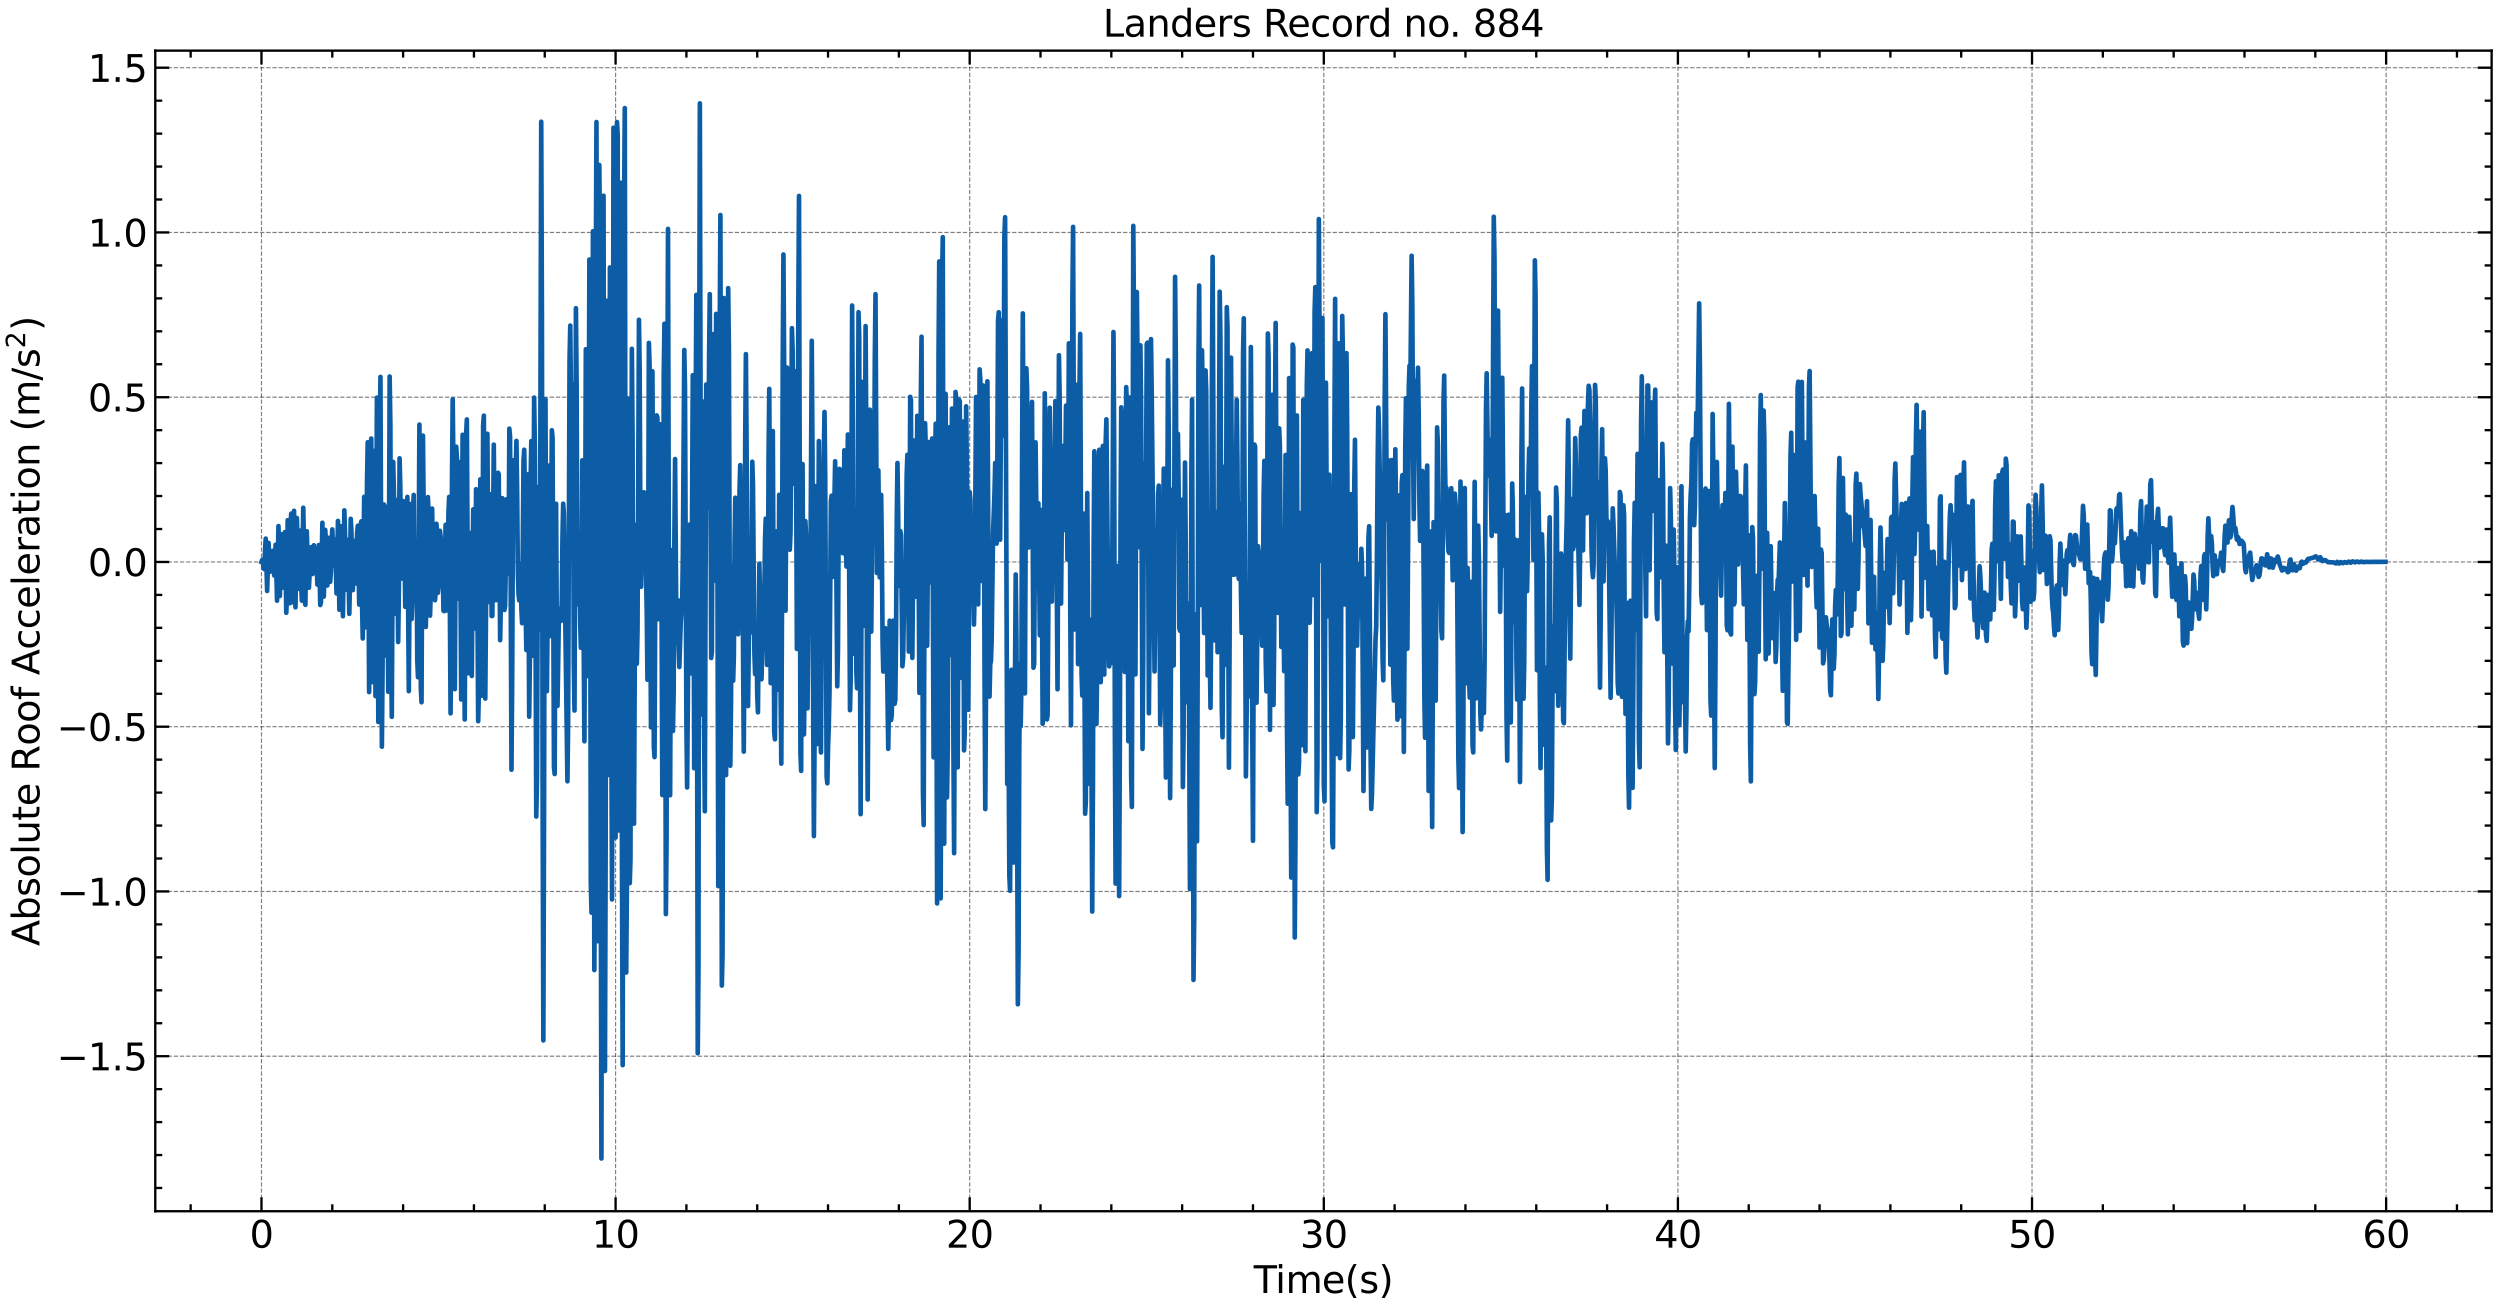 <?xml version="1.0" encoding="utf-8" standalone="no"?>
<!DOCTYPE svg PUBLIC "-//W3C//DTD SVG 1.1//EN"
  "http://www.w3.org/Graphics/SVG/1.1/DTD/svg11.dtd">
<svg xmlns:xlink="http://www.w3.org/1999/xlink" width="1074.753pt" height="562.788pt" viewBox="0 0 1074.753 562.788" xmlns="http://www.w3.org/2000/svg" version="1.1">
 <defs>
  <style type="text/css">*{stroke-linejoin: round; stroke-linecap: butt}</style>
 </defs>
 <g id="figure_1">
  <g id="patch_1">
   <path d="M 0 562.788 
L 1074.753 562.788 
L 1074.753 0 
L 0 0 
z
" style="fill: #ffffff"/>
  </g>
  <g id="axes_1">
   <g id="patch_2">
    <path d="M 66.752 520.717 
L 1071.152 520.717 
L 1071.152 21.758 
L 66.752 21.758 
z
" style="fill: #ffffff"/>
   </g>
   <g id="matplotlib.axis_1">
    <g id="xtick_1">
     <g id="line2d_1">
      <path d="M 112.407 520.717 
L 112.407 21.758 
" clip-path="url(#p490a5f8187)" style="fill: none; stroke-dasharray: 1.85,0.8; stroke-dashoffset: 0; stroke: #000000; stroke-opacity: 0.5; stroke-width: 0.5"/>
     </g>
     <g id="line2d_2">
      <defs>
       <path id="mbace229127" d="M 0 0 
L 0 -6 
" style="stroke: #000000"/>
      </defs>
      <g>
       <use xlink:href="#mbace229127" x="112.407" y="520.717" style="stroke: #000000"/>
      </g>
     </g>
     <g id="line2d_3">
      <defs>
       <path id="ma480e71e1e" d="M 0 0 
L 0 6 
" style="stroke: #000000"/>
      </defs>
      <g>
       <use xlink:href="#ma480e71e1e" x="112.407" y="21.758" style="stroke: #000000"/>
      </g>
     </g>
     <g id="text_1">
      <!-- 0 -->
      <g transform="translate(107.317 536.375) scale(0.16 -0.16)">
       <defs>
        <path id="DejaVuSans-30" d="M 2034 4250 
Q 1547 4250 1301 3770 
Q 1056 3291 1056 2328 
Q 1056 1369 1301 889 
Q 1547 409 2034 409 
Q 2525 409 2770 889 
Q 3016 1369 3016 2328 
Q 3016 3291 2770 3770 
Q 2525 4250 2034 4250 
z
M 2034 4750 
Q 2819 4750 3233 4129 
Q 3647 3509 3647 2328 
Q 3647 1150 3233 529 
Q 2819 -91 2034 -91 
Q 1250 -91 836 529 
Q 422 1150 422 2328 
Q 422 3509 836 4129 
Q 1250 4750 2034 4750 
z
" transform="scale(0.016)"/>
       </defs>
       <use xlink:href="#DejaVuSans-30"/>
      </g>
     </g>
    </g>
    <g id="xtick_2">
     <g id="line2d_4">
      <path d="M 264.64 520.717 
L 264.64 21.758 
" clip-path="url(#p490a5f8187)" style="fill: none; stroke-dasharray: 1.85,0.8; stroke-dashoffset: 0; stroke: #000000; stroke-opacity: 0.5; stroke-width: 0.5"/>
     </g>
     <g id="line2d_5">
      <g>
       <use xlink:href="#mbace229127" x="264.64" y="520.717" style="stroke: #000000"/>
      </g>
     </g>
     <g id="line2d_6">
      <g>
       <use xlink:href="#ma480e71e1e" x="264.64" y="21.758" style="stroke: #000000"/>
      </g>
     </g>
     <g id="text_2">
      <!-- 10 -->
      <g transform="translate(254.46 536.375) scale(0.16 -0.16)">
       <defs>
        <path id="DejaVuSans-31" d="M 794 531 
L 1825 531 
L 1825 4091 
L 703 3866 
L 703 4441 
L 1819 4666 
L 2450 4666 
L 2450 531 
L 3481 531 
L 3481 0 
L 794 0 
L 794 531 
z
" transform="scale(0.016)"/>
       </defs>
       <use xlink:href="#DejaVuSans-31"/>
       <use xlink:href="#DejaVuSans-30" x="63.623"/>
      </g>
     </g>
    </g>
    <g id="xtick_3">
     <g id="line2d_7">
      <path d="M 416.872 520.717 
L 416.872 21.758 
" clip-path="url(#p490a5f8187)" style="fill: none; stroke-dasharray: 1.85,0.8; stroke-dashoffset: 0; stroke: #000000; stroke-opacity: 0.5; stroke-width: 0.5"/>
     </g>
     <g id="line2d_8">
      <g>
       <use xlink:href="#mbace229127" x="416.872" y="520.717" style="stroke: #000000"/>
      </g>
     </g>
     <g id="line2d_9">
      <g>
       <use xlink:href="#ma480e71e1e" x="416.872" y="21.758" style="stroke: #000000"/>
      </g>
     </g>
     <g id="text_3">
      <!-- 20 -->
      <g transform="translate(406.692 536.375) scale(0.16 -0.16)">
       <defs>
        <path id="DejaVuSans-32" d="M 1228 531 
L 3431 531 
L 3431 0 
L 469 0 
L 469 531 
Q 828 903 1448 1529 
Q 2069 2156 2228 2338 
Q 2531 2678 2651 2914 
Q 2772 3150 2772 3378 
Q 2772 3750 2511 3984 
Q 2250 4219 1831 4219 
Q 1534 4219 1204 4116 
Q 875 4013 500 3803 
L 500 4441 
Q 881 4594 1212 4672 
Q 1544 4750 1819 4750 
Q 2544 4750 2975 4387 
Q 3406 4025 3406 3419 
Q 3406 3131 3298 2873 
Q 3191 2616 2906 2266 
Q 2828 2175 2409 1742 
Q 1991 1309 1228 531 
z
" transform="scale(0.016)"/>
       </defs>
       <use xlink:href="#DejaVuSans-32"/>
       <use xlink:href="#DejaVuSans-30" x="63.623"/>
      </g>
     </g>
    </g>
    <g id="xtick_4">
     <g id="line2d_10">
      <path d="M 569.105 520.717 
L 569.105 21.758 
" clip-path="url(#p490a5f8187)" style="fill: none; stroke-dasharray: 1.85,0.8; stroke-dashoffset: 0; stroke: #000000; stroke-opacity: 0.5; stroke-width: 0.5"/>
     </g>
     <g id="line2d_11">
      <g>
       <use xlink:href="#mbace229127" x="569.105" y="520.717" style="stroke: #000000"/>
      </g>
     </g>
     <g id="line2d_12">
      <g>
       <use xlink:href="#ma480e71e1e" x="569.105" y="21.758" style="stroke: #000000"/>
      </g>
     </g>
     <g id="text_4">
      <!-- 30 -->
      <g transform="translate(558.925 536.375) scale(0.16 -0.16)">
       <defs>
        <path id="DejaVuSans-33" d="M 2597 2516 
Q 3050 2419 3304 2112 
Q 3559 1806 3559 1356 
Q 3559 666 3084 287 
Q 2609 -91 1734 -91 
Q 1441 -91 1130 -33 
Q 819 25 488 141 
L 488 750 
Q 750 597 1062 519 
Q 1375 441 1716 441 
Q 2309 441 2620 675 
Q 2931 909 2931 1356 
Q 2931 1769 2642 2001 
Q 2353 2234 1838 2234 
L 1294 2234 
L 1294 2753 
L 1863 2753 
Q 2328 2753 2575 2939 
Q 2822 3125 2822 3475 
Q 2822 3834 2567 4026 
Q 2313 4219 1838 4219 
Q 1578 4219 1281 4162 
Q 984 4106 628 3988 
L 628 4550 
Q 988 4650 1302 4700 
Q 1616 4750 1894 4750 
Q 2613 4750 3031 4423 
Q 3450 4097 3450 3541 
Q 3450 3153 3228 2886 
Q 3006 2619 2597 2516 
z
" transform="scale(0.016)"/>
       </defs>
       <use xlink:href="#DejaVuSans-33"/>
       <use xlink:href="#DejaVuSans-30" x="63.623"/>
      </g>
     </g>
    </g>
    <g id="xtick_5">
     <g id="line2d_13">
      <path d="M 721.337 520.717 
L 721.337 21.758 
" clip-path="url(#p490a5f8187)" style="fill: none; stroke-dasharray: 1.85,0.8; stroke-dashoffset: 0; stroke: #000000; stroke-opacity: 0.5; stroke-width: 0.5"/>
     </g>
     <g id="line2d_14">
      <g>
       <use xlink:href="#mbace229127" x="721.337" y="520.717" style="stroke: #000000"/>
      </g>
     </g>
     <g id="line2d_15">
      <g>
       <use xlink:href="#ma480e71e1e" x="721.337" y="21.758" style="stroke: #000000"/>
      </g>
     </g>
     <g id="text_5">
      <!-- 40 -->
      <g transform="translate(711.157 536.375) scale(0.16 -0.16)">
       <defs>
        <path id="DejaVuSans-34" d="M 2419 4116 
L 825 1625 
L 2419 1625 
L 2419 4116 
z
M 2253 4666 
L 3047 4666 
L 3047 1625 
L 3713 1625 
L 3713 1100 
L 3047 1100 
L 3047 0 
L 2419 0 
L 2419 1100 
L 313 1100 
L 313 1709 
L 2253 4666 
z
" transform="scale(0.016)"/>
       </defs>
       <use xlink:href="#DejaVuSans-34"/>
       <use xlink:href="#DejaVuSans-30" x="63.623"/>
      </g>
     </g>
    </g>
    <g id="xtick_6">
     <g id="line2d_16">
      <path d="M 873.57 520.717 
L 873.57 21.758 
" clip-path="url(#p490a5f8187)" style="fill: none; stroke-dasharray: 1.85,0.8; stroke-dashoffset: 0; stroke: #000000; stroke-opacity: 0.5; stroke-width: 0.5"/>
     </g>
     <g id="line2d_17">
      <g>
       <use xlink:href="#mbace229127" x="873.57" y="520.717" style="stroke: #000000"/>
      </g>
     </g>
     <g id="line2d_18">
      <g>
       <use xlink:href="#ma480e71e1e" x="873.57" y="21.758" style="stroke: #000000"/>
      </g>
     </g>
     <g id="text_6">
      <!-- 50 -->
      <g transform="translate(863.39 536.375) scale(0.16 -0.16)">
       <defs>
        <path id="DejaVuSans-35" d="M 691 4666 
L 3169 4666 
L 3169 4134 
L 1269 4134 
L 1269 2991 
Q 1406 3038 1543 3061 
Q 1681 3084 1819 3084 
Q 2600 3084 3056 2656 
Q 3513 2228 3513 1497 
Q 3513 744 3044 326 
Q 2575 -91 1722 -91 
Q 1428 -91 1123 -41 
Q 819 9 494 109 
L 494 744 
Q 775 591 1075 516 
Q 1375 441 1709 441 
Q 2250 441 2565 725 
Q 2881 1009 2881 1497 
Q 2881 1984 2565 2268 
Q 2250 2553 1709 2553 
Q 1456 2553 1204 2497 
Q 953 2441 691 2322 
L 691 4666 
z
" transform="scale(0.016)"/>
       </defs>
       <use xlink:href="#DejaVuSans-35"/>
       <use xlink:href="#DejaVuSans-30" x="63.623"/>
      </g>
     </g>
    </g>
    <g id="xtick_7">
     <g id="line2d_19">
      <path d="M 1025.802 520.717 
L 1025.802 21.758 
" clip-path="url(#p490a5f8187)" style="fill: none; stroke-dasharray: 1.85,0.8; stroke-dashoffset: 0; stroke: #000000; stroke-opacity: 0.5; stroke-width: 0.5"/>
     </g>
     <g id="line2d_20">
      <g>
       <use xlink:href="#mbace229127" x="1025.802" y="520.717" style="stroke: #000000"/>
      </g>
     </g>
     <g id="line2d_21">
      <g>
       <use xlink:href="#ma480e71e1e" x="1025.802" y="21.758" style="stroke: #000000"/>
      </g>
     </g>
     <g id="text_7">
      <!-- 60 -->
      <g transform="translate(1015.622 536.375) scale(0.16 -0.16)">
       <defs>
        <path id="DejaVuSans-36" d="M 2113 2584 
Q 1688 2584 1439 2293 
Q 1191 2003 1191 1497 
Q 1191 994 1439 701 
Q 1688 409 2113 409 
Q 2538 409 2786 701 
Q 3034 994 3034 1497 
Q 3034 2003 2786 2293 
Q 2538 2584 2113 2584 
z
M 3366 4563 
L 3366 3988 
Q 3128 4100 2886 4159 
Q 2644 4219 2406 4219 
Q 1781 4219 1451 3797 
Q 1122 3375 1075 2522 
Q 1259 2794 1537 2939 
Q 1816 3084 2150 3084 
Q 2853 3084 3261 2657 
Q 3669 2231 3669 1497 
Q 3669 778 3244 343 
Q 2819 -91 2113 -91 
Q 1303 -91 875 529 
Q 447 1150 447 2328 
Q 447 3434 972 4092 
Q 1497 4750 2381 4750 
Q 2619 4750 2861 4703 
Q 3103 4656 3366 4563 
z
" transform="scale(0.016)"/>
       </defs>
       <use xlink:href="#DejaVuSans-36"/>
       <use xlink:href="#DejaVuSans-30" x="63.623"/>
      </g>
     </g>
    </g>
    <g id="xtick_8">
     <g id="line2d_22">
      <defs>
       <path id="m63f4455a65" d="M 0 0 
L 0 -3 
" style="stroke: #000000"/>
      </defs>
      <g>
       <use xlink:href="#m63f4455a65" x="81.961" y="520.717" style="stroke: #000000"/>
      </g>
     </g>
     <g id="line2d_23">
      <defs>
       <path id="maaf370c26a" d="M 0 0 
L 0 3 
" style="stroke: #000000"/>
      </defs>
      <g>
       <use xlink:href="#maaf370c26a" x="81.961" y="21.758" style="stroke: #000000"/>
      </g>
     </g>
    </g>
    <g id="xtick_9">
     <g id="line2d_24">
      <g>
       <use xlink:href="#m63f4455a65" x="142.854" y="520.717" style="stroke: #000000"/>
      </g>
     </g>
     <g id="line2d_25">
      <g>
       <use xlink:href="#maaf370c26a" x="142.854" y="21.758" style="stroke: #000000"/>
      </g>
     </g>
    </g>
    <g id="xtick_10">
     <g id="line2d_26">
      <g>
       <use xlink:href="#m63f4455a65" x="173.3" y="520.717" style="stroke: #000000"/>
      </g>
     </g>
     <g id="line2d_27">
      <g>
       <use xlink:href="#maaf370c26a" x="173.3" y="21.758" style="stroke: #000000"/>
      </g>
     </g>
    </g>
    <g id="xtick_11">
     <g id="line2d_28">
      <g>
       <use xlink:href="#m63f4455a65" x="203.747" y="520.717" style="stroke: #000000"/>
      </g>
     </g>
     <g id="line2d_29">
      <g>
       <use xlink:href="#maaf370c26a" x="203.747" y="21.758" style="stroke: #000000"/>
      </g>
     </g>
    </g>
    <g id="xtick_12">
     <g id="line2d_30">
      <g>
       <use xlink:href="#m63f4455a65" x="234.193" y="520.717" style="stroke: #000000"/>
      </g>
     </g>
     <g id="line2d_31">
      <g>
       <use xlink:href="#maaf370c26a" x="234.193" y="21.758" style="stroke: #000000"/>
      </g>
     </g>
    </g>
    <g id="xtick_13">
     <g id="line2d_32">
      <g>
       <use xlink:href="#m63f4455a65" x="295.086" y="520.717" style="stroke: #000000"/>
      </g>
     </g>
     <g id="line2d_33">
      <g>
       <use xlink:href="#maaf370c26a" x="295.086" y="21.758" style="stroke: #000000"/>
      </g>
     </g>
    </g>
    <g id="xtick_14">
     <g id="line2d_34">
      <g>
       <use xlink:href="#m63f4455a65" x="325.533" y="520.717" style="stroke: #000000"/>
      </g>
     </g>
     <g id="line2d_35">
      <g>
       <use xlink:href="#maaf370c26a" x="325.533" y="21.758" style="stroke: #000000"/>
      </g>
     </g>
    </g>
    <g id="xtick_15">
     <g id="line2d_36">
      <g>
       <use xlink:href="#m63f4455a65" x="355.979" y="520.717" style="stroke: #000000"/>
      </g>
     </g>
     <g id="line2d_37">
      <g>
       <use xlink:href="#maaf370c26a" x="355.979" y="21.758" style="stroke: #000000"/>
      </g>
     </g>
    </g>
    <g id="xtick_16">
     <g id="line2d_38">
      <g>
       <use xlink:href="#m63f4455a65" x="386.426" y="520.717" style="stroke: #000000"/>
      </g>
     </g>
     <g id="line2d_39">
      <g>
       <use xlink:href="#maaf370c26a" x="386.426" y="21.758" style="stroke: #000000"/>
      </g>
     </g>
    </g>
    <g id="xtick_17">
     <g id="line2d_40">
      <g>
       <use xlink:href="#m63f4455a65" x="447.319" y="520.717" style="stroke: #000000"/>
      </g>
     </g>
     <g id="line2d_41">
      <g>
       <use xlink:href="#maaf370c26a" x="447.319" y="21.758" style="stroke: #000000"/>
      </g>
     </g>
    </g>
    <g id="xtick_18">
     <g id="line2d_42">
      <g>
       <use xlink:href="#m63f4455a65" x="477.765" y="520.717" style="stroke: #000000"/>
      </g>
     </g>
     <g id="line2d_43">
      <g>
       <use xlink:href="#maaf370c26a" x="477.765" y="21.758" style="stroke: #000000"/>
      </g>
     </g>
    </g>
    <g id="xtick_19">
     <g id="line2d_44">
      <g>
       <use xlink:href="#m63f4455a65" x="508.212" y="520.717" style="stroke: #000000"/>
      </g>
     </g>
     <g id="line2d_45">
      <g>
       <use xlink:href="#maaf370c26a" x="508.212" y="21.758" style="stroke: #000000"/>
      </g>
     </g>
    </g>
    <g id="xtick_20">
     <g id="line2d_46">
      <g>
       <use xlink:href="#m63f4455a65" x="538.658" y="520.717" style="stroke: #000000"/>
      </g>
     </g>
     <g id="line2d_47">
      <g>
       <use xlink:href="#maaf370c26a" x="538.658" y="21.758" style="stroke: #000000"/>
      </g>
     </g>
    </g>
    <g id="xtick_21">
     <g id="line2d_48">
      <g>
       <use xlink:href="#m63f4455a65" x="599.551" y="520.717" style="stroke: #000000"/>
      </g>
     </g>
     <g id="line2d_49">
      <g>
       <use xlink:href="#maaf370c26a" x="599.551" y="21.758" style="stroke: #000000"/>
      </g>
     </g>
    </g>
    <g id="xtick_22">
     <g id="line2d_50">
      <g>
       <use xlink:href="#m63f4455a65" x="629.998" y="520.717" style="stroke: #000000"/>
      </g>
     </g>
     <g id="line2d_51">
      <g>
       <use xlink:href="#maaf370c26a" x="629.998" y="21.758" style="stroke: #000000"/>
      </g>
     </g>
    </g>
    <g id="xtick_23">
     <g id="line2d_52">
      <g>
       <use xlink:href="#m63f4455a65" x="660.444" y="520.717" style="stroke: #000000"/>
      </g>
     </g>
     <g id="line2d_53">
      <g>
       <use xlink:href="#maaf370c26a" x="660.444" y="21.758" style="stroke: #000000"/>
      </g>
     </g>
    </g>
    <g id="xtick_24">
     <g id="line2d_54">
      <g>
       <use xlink:href="#m63f4455a65" x="690.891" y="520.717" style="stroke: #000000"/>
      </g>
     </g>
     <g id="line2d_55">
      <g>
       <use xlink:href="#maaf370c26a" x="690.891" y="21.758" style="stroke: #000000"/>
      </g>
     </g>
    </g>
    <g id="xtick_25">
     <g id="line2d_56">
      <g>
       <use xlink:href="#m63f4455a65" x="751.784" y="520.717" style="stroke: #000000"/>
      </g>
     </g>
     <g id="line2d_57">
      <g>
       <use xlink:href="#maaf370c26a" x="751.784" y="21.758" style="stroke: #000000"/>
      </g>
     </g>
    </g>
    <g id="xtick_26">
     <g id="line2d_58">
      <g>
       <use xlink:href="#m63f4455a65" x="782.23" y="520.717" style="stroke: #000000"/>
      </g>
     </g>
     <g id="line2d_59">
      <g>
       <use xlink:href="#maaf370c26a" x="782.23" y="21.758" style="stroke: #000000"/>
      </g>
     </g>
    </g>
    <g id="xtick_27">
     <g id="line2d_60">
      <g>
       <use xlink:href="#m63f4455a65" x="812.677" y="520.717" style="stroke: #000000"/>
      </g>
     </g>
     <g id="line2d_61">
      <g>
       <use xlink:href="#maaf370c26a" x="812.677" y="21.758" style="stroke: #000000"/>
      </g>
     </g>
    </g>
    <g id="xtick_28">
     <g id="line2d_62">
      <g>
       <use xlink:href="#m63f4455a65" x="843.123" y="520.717" style="stroke: #000000"/>
      </g>
     </g>
     <g id="line2d_63">
      <g>
       <use xlink:href="#maaf370c26a" x="843.123" y="21.758" style="stroke: #000000"/>
      </g>
     </g>
    </g>
    <g id="xtick_29">
     <g id="line2d_64">
      <g>
       <use xlink:href="#m63f4455a65" x="904.016" y="520.717" style="stroke: #000000"/>
      </g>
     </g>
     <g id="line2d_65">
      <g>
       <use xlink:href="#maaf370c26a" x="904.016" y="21.758" style="stroke: #000000"/>
      </g>
     </g>
    </g>
    <g id="xtick_30">
     <g id="line2d_66">
      <g>
       <use xlink:href="#m63f4455a65" x="934.463" y="520.717" style="stroke: #000000"/>
      </g>
     </g>
     <g id="line2d_67">
      <g>
       <use xlink:href="#maaf370c26a" x="934.463" y="21.758" style="stroke: #000000"/>
      </g>
     </g>
    </g>
    <g id="xtick_31">
     <g id="line2d_68">
      <g>
       <use xlink:href="#m63f4455a65" x="964.909" y="520.717" style="stroke: #000000"/>
      </g>
     </g>
     <g id="line2d_69">
      <g>
       <use xlink:href="#maaf370c26a" x="964.909" y="21.758" style="stroke: #000000"/>
      </g>
     </g>
    </g>
    <g id="xtick_32">
     <g id="line2d_70">
      <g>
       <use xlink:href="#m63f4455a65" x="995.356" y="520.717" style="stroke: #000000"/>
      </g>
     </g>
     <g id="line2d_71">
      <g>
       <use xlink:href="#maaf370c26a" x="995.356" y="21.758" style="stroke: #000000"/>
      </g>
     </g>
    </g>
    <g id="xtick_33">
     <g id="line2d_72">
      <g>
       <use xlink:href="#m63f4455a65" x="1056.249" y="520.717" style="stroke: #000000"/>
      </g>
     </g>
     <g id="line2d_73">
      <g>
       <use xlink:href="#maaf370c26a" x="1056.249" y="21.758" style="stroke: #000000"/>
      </g>
     </g>
    </g>
    <g id="text_8">
     <!-- Time(s) -->
     <g transform="translate(538.969 555.86) scale(0.16 -0.16)">
      <defs>
       <path id="DejaVuSans-54" d="M -19 4666 
L 3928 4666 
L 3928 4134 
L 2272 4134 
L 2272 0 
L 1638 0 
L 1638 4134 
L -19 4134 
L -19 4666 
z
" transform="scale(0.016)"/>
       <path id="DejaVuSans-69" d="M 603 3500 
L 1178 3500 
L 1178 0 
L 603 0 
L 603 3500 
z
M 603 4863 
L 1178 4863 
L 1178 4134 
L 603 4134 
L 603 4863 
z
" transform="scale(0.016)"/>
       <path id="DejaVuSans-6d" d="M 3328 2828 
Q 3544 3216 3844 3400 
Q 4144 3584 4550 3584 
Q 5097 3584 5394 3201 
Q 5691 2819 5691 2113 
L 5691 0 
L 5113 0 
L 5113 2094 
Q 5113 2597 4934 2840 
Q 4756 3084 4391 3084 
Q 3944 3084 3684 2787 
Q 3425 2491 3425 1978 
L 3425 0 
L 2847 0 
L 2847 2094 
Q 2847 2600 2669 2842 
Q 2491 3084 2119 3084 
Q 1678 3084 1418 2786 
Q 1159 2488 1159 1978 
L 1159 0 
L 581 0 
L 581 3500 
L 1159 3500 
L 1159 2956 
Q 1356 3278 1631 3431 
Q 1906 3584 2284 3584 
Q 2666 3584 2933 3390 
Q 3200 3197 3328 2828 
z
" transform="scale(0.016)"/>
       <path id="DejaVuSans-65" d="M 3597 1894 
L 3597 1613 
L 953 1613 
Q 991 1019 1311 708 
Q 1631 397 2203 397 
Q 2534 397 2845 478 
Q 3156 559 3463 722 
L 3463 178 
Q 3153 47 2828 -22 
Q 2503 -91 2169 -91 
Q 1331 -91 842 396 
Q 353 884 353 1716 
Q 353 2575 817 3079 
Q 1281 3584 2069 3584 
Q 2775 3584 3186 3129 
Q 3597 2675 3597 1894 
z
M 3022 2063 
Q 3016 2534 2758 2815 
Q 2500 3097 2075 3097 
Q 1594 3097 1305 2825 
Q 1016 2553 972 2059 
L 3022 2063 
z
" transform="scale(0.016)"/>
       <path id="DejaVuSans-28" d="M 1984 4856 
Q 1566 4138 1362 3434 
Q 1159 2731 1159 2009 
Q 1159 1288 1364 580 
Q 1569 -128 1984 -844 
L 1484 -844 
Q 1016 -109 783 600 
Q 550 1309 550 2009 
Q 550 2706 781 3412 
Q 1013 4119 1484 4856 
L 1984 4856 
z
" transform="scale(0.016)"/>
       <path id="DejaVuSans-73" d="M 2834 3397 
L 2834 2853 
Q 2591 2978 2328 3040 
Q 2066 3103 1784 3103 
Q 1356 3103 1142 2972 
Q 928 2841 928 2578 
Q 928 2378 1081 2264 
Q 1234 2150 1697 2047 
L 1894 2003 
Q 2506 1872 2764 1633 
Q 3022 1394 3022 966 
Q 3022 478 2636 193 
Q 2250 -91 1575 -91 
Q 1294 -91 989 -36 
Q 684 19 347 128 
L 347 722 
Q 666 556 975 473 
Q 1284 391 1588 391 
Q 1994 391 2212 530 
Q 2431 669 2431 922 
Q 2431 1156 2273 1281 
Q 2116 1406 1581 1522 
L 1381 1569 
Q 847 1681 609 1914 
Q 372 2147 372 2553 
Q 372 3047 722 3315 
Q 1072 3584 1716 3584 
Q 2034 3584 2315 3537 
Q 2597 3491 2834 3397 
z
" transform="scale(0.016)"/>
       <path id="DejaVuSans-29" d="M 513 4856 
L 1013 4856 
Q 1481 4119 1714 3412 
Q 1947 2706 1947 2009 
Q 1947 1309 1714 600 
Q 1481 -109 1013 -844 
L 513 -844 
Q 928 -128 1133 580 
Q 1338 1288 1338 2009 
Q 1338 2731 1133 3434 
Q 928 4138 513 4856 
z
" transform="scale(0.016)"/>
      </defs>
      <use xlink:href="#DejaVuSans-54"/>
      <use xlink:href="#DejaVuSans-69" x="57.959"/>
      <use xlink:href="#DejaVuSans-6d" x="85.742"/>
      <use xlink:href="#DejaVuSans-65" x="183.154"/>
      <use xlink:href="#DejaVuSans-28" x="244.678"/>
      <use xlink:href="#DejaVuSans-73" x="283.691"/>
      <use xlink:href="#DejaVuSans-29" x="335.791"/>
     </g>
    </g>
   </g>
   <g id="matplotlib.axis_2">
    <g id="ytick_1">
     <g id="line2d_74">
      <path d="M 66.752 454.061 
L 1071.152 454.061 
" clip-path="url(#p490a5f8187)" style="fill: none; stroke-dasharray: 1.85,0.8; stroke-dashoffset: 0; stroke: #000000; stroke-opacity: 0.5; stroke-width: 0.5"/>
     </g>
     <g id="line2d_75">
      <defs>
       <path id="mbdda5d4483" d="M 0 0 
L 6 0 
" style="stroke: #000000"/>
      </defs>
      <g>
       <use xlink:href="#mbdda5d4483" x="66.752" y="454.061" style="stroke: #000000"/>
      </g>
     </g>
     <g id="line2d_76">
      <defs>
       <path id="m4d26b120e0" d="M 0 0 
L -6 0 
" style="stroke: #000000"/>
      </defs>
      <g>
       <use xlink:href="#m4d26b120e0" x="1071.152" y="454.061" style="stroke: #000000"/>
      </g>
     </g>
     <g id="text_9">
      <!-- −1.5 -->
      <g transform="translate(24.4 460.14) scale(0.16 -0.16)">
       <defs>
        <path id="DejaVuSans-2212" d="M 678 2272 
L 4684 2272 
L 4684 1741 
L 678 1741 
L 678 2272 
z
" transform="scale(0.016)"/>
        <path id="DejaVuSans-2e" d="M 684 794 
L 1344 794 
L 1344 0 
L 684 0 
L 684 794 
z
" transform="scale(0.016)"/>
       </defs>
       <use xlink:href="#DejaVuSans-2212"/>
       <use xlink:href="#DejaVuSans-31" x="83.789"/>
       <use xlink:href="#DejaVuSans-2e" x="147.412"/>
       <use xlink:href="#DejaVuSans-35" x="179.199"/>
      </g>
     </g>
    </g>
    <g id="ytick_2">
     <g id="line2d_77">
      <path d="M 66.752 383.236 
L 1071.152 383.236 
" clip-path="url(#p490a5f8187)" style="fill: none; stroke-dasharray: 1.85,0.8; stroke-dashoffset: 0; stroke: #000000; stroke-opacity: 0.5; stroke-width: 0.5"/>
     </g>
     <g id="line2d_78">
      <g>
       <use xlink:href="#mbdda5d4483" x="66.752" y="383.236" style="stroke: #000000"/>
      </g>
     </g>
     <g id="line2d_79">
      <g>
       <use xlink:href="#m4d26b120e0" x="1071.152" y="383.236" style="stroke: #000000"/>
      </g>
     </g>
     <g id="text_10">
      <!-- −1.0 -->
      <g transform="translate(24.4 389.315) scale(0.16 -0.16)">
       <use xlink:href="#DejaVuSans-2212"/>
       <use xlink:href="#DejaVuSans-31" x="83.789"/>
       <use xlink:href="#DejaVuSans-2e" x="147.412"/>
       <use xlink:href="#DejaVuSans-30" x="179.199"/>
      </g>
     </g>
    </g>
    <g id="ytick_3">
     <g id="line2d_80">
      <path d="M 66.752 312.411 
L 1071.152 312.411 
" clip-path="url(#p490a5f8187)" style="fill: none; stroke-dasharray: 1.85,0.8; stroke-dashoffset: 0; stroke: #000000; stroke-opacity: 0.5; stroke-width: 0.5"/>
     </g>
     <g id="line2d_81">
      <g>
       <use xlink:href="#mbdda5d4483" x="66.752" y="312.411" style="stroke: #000000"/>
      </g>
     </g>
     <g id="line2d_82">
      <g>
       <use xlink:href="#m4d26b120e0" x="1071.152" y="312.411" style="stroke: #000000"/>
      </g>
     </g>
     <g id="text_11">
      <!-- −0.5 -->
      <g transform="translate(24.4 318.49) scale(0.16 -0.16)">
       <use xlink:href="#DejaVuSans-2212"/>
       <use xlink:href="#DejaVuSans-30" x="83.789"/>
       <use xlink:href="#DejaVuSans-2e" x="147.412"/>
       <use xlink:href="#DejaVuSans-35" x="179.199"/>
      </g>
     </g>
    </g>
    <g id="ytick_4">
     <g id="line2d_83">
      <path d="M 66.752 241.586 
L 1071.152 241.586 
" clip-path="url(#p490a5f8187)" style="fill: none; stroke-dasharray: 1.85,0.8; stroke-dashoffset: 0; stroke: #000000; stroke-opacity: 0.5; stroke-width: 0.5"/>
     </g>
     <g id="line2d_84">
      <g>
       <use xlink:href="#mbdda5d4483" x="66.752" y="241.586" style="stroke: #000000"/>
      </g>
     </g>
     <g id="line2d_85">
      <g>
       <use xlink:href="#m4d26b120e0" x="1071.152" y="241.586" style="stroke: #000000"/>
      </g>
     </g>
     <g id="text_12">
      <!-- 0.0 -->
      <g transform="translate(37.807 247.665) scale(0.16 -0.16)">
       <use xlink:href="#DejaVuSans-30"/>
       <use xlink:href="#DejaVuSans-2e" x="63.623"/>
       <use xlink:href="#DejaVuSans-30" x="95.41"/>
      </g>
     </g>
    </g>
    <g id="ytick_5">
     <g id="line2d_86">
      <path d="M 66.752 170.761 
L 1071.152 170.761 
" clip-path="url(#p490a5f8187)" style="fill: none; stroke-dasharray: 1.85,0.8; stroke-dashoffset: 0; stroke: #000000; stroke-opacity: 0.5; stroke-width: 0.5"/>
     </g>
     <g id="line2d_87">
      <g>
       <use xlink:href="#mbdda5d4483" x="66.752" y="170.761" style="stroke: #000000"/>
      </g>
     </g>
     <g id="line2d_88">
      <g>
       <use xlink:href="#m4d26b120e0" x="1071.152" y="170.761" style="stroke: #000000"/>
      </g>
     </g>
     <g id="text_13">
      <!-- 0.5 -->
      <g transform="translate(37.807 176.84) scale(0.16 -0.16)">
       <use xlink:href="#DejaVuSans-30"/>
       <use xlink:href="#DejaVuSans-2e" x="63.623"/>
       <use xlink:href="#DejaVuSans-35" x="95.41"/>
      </g>
     </g>
    </g>
    <g id="ytick_6">
     <g id="line2d_89">
      <path d="M 66.752 99.936 
L 1071.152 99.936 
" clip-path="url(#p490a5f8187)" style="fill: none; stroke-dasharray: 1.85,0.8; stroke-dashoffset: 0; stroke: #000000; stroke-opacity: 0.5; stroke-width: 0.5"/>
     </g>
     <g id="line2d_90">
      <g>
       <use xlink:href="#mbdda5d4483" x="66.752" y="99.936" style="stroke: #000000"/>
      </g>
     </g>
     <g id="line2d_91">
      <g>
       <use xlink:href="#m4d26b120e0" x="1071.152" y="99.936" style="stroke: #000000"/>
      </g>
     </g>
     <g id="text_14">
      <!-- 1.0 -->
      <g transform="translate(37.807 106.015) scale(0.16 -0.16)">
       <use xlink:href="#DejaVuSans-31"/>
       <use xlink:href="#DejaVuSans-2e" x="63.623"/>
       <use xlink:href="#DejaVuSans-30" x="95.41"/>
      </g>
     </g>
    </g>
    <g id="ytick_7">
     <g id="line2d_92">
      <path d="M 66.752 29.111 
L 1071.152 29.111 
" clip-path="url(#p490a5f8187)" style="fill: none; stroke-dasharray: 1.85,0.8; stroke-dashoffset: 0; stroke: #000000; stroke-opacity: 0.5; stroke-width: 0.5"/>
     </g>
     <g id="line2d_93">
      <g>
       <use xlink:href="#mbdda5d4483" x="66.752" y="29.111" style="stroke: #000000"/>
      </g>
     </g>
     <g id="line2d_94">
      <g>
       <use xlink:href="#m4d26b120e0" x="1071.152" y="29.111" style="stroke: #000000"/>
      </g>
     </g>
     <g id="text_15">
      <!-- 1.5 -->
      <g transform="translate(37.807 35.19) scale(0.16 -0.16)">
       <use xlink:href="#DejaVuSans-31"/>
       <use xlink:href="#DejaVuSans-2e" x="63.623"/>
       <use xlink:href="#DejaVuSans-35" x="95.41"/>
      </g>
     </g>
    </g>
    <g id="ytick_8">
     <g id="line2d_95">
      <defs>
       <path id="m241352be2e" d="M 0 0 
L 3 0 
" style="stroke: #000000"/>
      </defs>
      <g>
       <use xlink:href="#m241352be2e" x="66.752" y="510.721" style="stroke: #000000"/>
      </g>
     </g>
     <g id="line2d_96">
      <defs>
       <path id="m12601aee17" d="M 0 0 
L -3 0 
" style="stroke: #000000"/>
      </defs>
      <g>
       <use xlink:href="#m12601aee17" x="1071.152" y="510.721" style="stroke: #000000"/>
      </g>
     </g>
    </g>
    <g id="ytick_9">
     <g id="line2d_97">
      <g>
       <use xlink:href="#m241352be2e" x="66.752" y="496.556" style="stroke: #000000"/>
      </g>
     </g>
     <g id="line2d_98">
      <g>
       <use xlink:href="#m12601aee17" x="1071.152" y="496.556" style="stroke: #000000"/>
      </g>
     </g>
    </g>
    <g id="ytick_10">
     <g id="line2d_99">
      <g>
       <use xlink:href="#m241352be2e" x="66.752" y="482.391" style="stroke: #000000"/>
      </g>
     </g>
     <g id="line2d_100">
      <g>
       <use xlink:href="#m12601aee17" x="1071.152" y="482.391" style="stroke: #000000"/>
      </g>
     </g>
    </g>
    <g id="ytick_11">
     <g id="line2d_101">
      <g>
       <use xlink:href="#m241352be2e" x="66.752" y="468.226" style="stroke: #000000"/>
      </g>
     </g>
     <g id="line2d_102">
      <g>
       <use xlink:href="#m12601aee17" x="1071.152" y="468.226" style="stroke: #000000"/>
      </g>
     </g>
    </g>
    <g id="ytick_12">
     <g id="line2d_103">
      <g>
       <use xlink:href="#m241352be2e" x="66.752" y="439.896" style="stroke: #000000"/>
      </g>
     </g>
     <g id="line2d_104">
      <g>
       <use xlink:href="#m12601aee17" x="1071.152" y="439.896" style="stroke: #000000"/>
      </g>
     </g>
    </g>
    <g id="ytick_13">
     <g id="line2d_105">
      <g>
       <use xlink:href="#m241352be2e" x="66.752" y="425.731" style="stroke: #000000"/>
      </g>
     </g>
     <g id="line2d_106">
      <g>
       <use xlink:href="#m12601aee17" x="1071.152" y="425.731" style="stroke: #000000"/>
      </g>
     </g>
    </g>
    <g id="ytick_14">
     <g id="line2d_107">
      <g>
       <use xlink:href="#m241352be2e" x="66.752" y="411.566" style="stroke: #000000"/>
      </g>
     </g>
     <g id="line2d_108">
      <g>
       <use xlink:href="#m12601aee17" x="1071.152" y="411.566" style="stroke: #000000"/>
      </g>
     </g>
    </g>
    <g id="ytick_15">
     <g id="line2d_109">
      <g>
       <use xlink:href="#m241352be2e" x="66.752" y="397.401" style="stroke: #000000"/>
      </g>
     </g>
     <g id="line2d_110">
      <g>
       <use xlink:href="#m12601aee17" x="1071.152" y="397.401" style="stroke: #000000"/>
      </g>
     </g>
    </g>
    <g id="ytick_16">
     <g id="line2d_111">
      <g>
       <use xlink:href="#m241352be2e" x="66.752" y="369.071" style="stroke: #000000"/>
      </g>
     </g>
     <g id="line2d_112">
      <g>
       <use xlink:href="#m12601aee17" x="1071.152" y="369.071" style="stroke: #000000"/>
      </g>
     </g>
    </g>
    <g id="ytick_17">
     <g id="line2d_113">
      <g>
       <use xlink:href="#m241352be2e" x="66.752" y="354.906" style="stroke: #000000"/>
      </g>
     </g>
     <g id="line2d_114">
      <g>
       <use xlink:href="#m12601aee17" x="1071.152" y="354.906" style="stroke: #000000"/>
      </g>
     </g>
    </g>
    <g id="ytick_18">
     <g id="line2d_115">
      <g>
       <use xlink:href="#m241352be2e" x="66.752" y="340.741" style="stroke: #000000"/>
      </g>
     </g>
     <g id="line2d_116">
      <g>
       <use xlink:href="#m12601aee17" x="1071.152" y="340.741" style="stroke: #000000"/>
      </g>
     </g>
    </g>
    <g id="ytick_19">
     <g id="line2d_117">
      <g>
       <use xlink:href="#m241352be2e" x="66.752" y="326.576" style="stroke: #000000"/>
      </g>
     </g>
     <g id="line2d_118">
      <g>
       <use xlink:href="#m12601aee17" x="1071.152" y="326.576" style="stroke: #000000"/>
      </g>
     </g>
    </g>
    <g id="ytick_20">
     <g id="line2d_119">
      <g>
       <use xlink:href="#m241352be2e" x="66.752" y="298.246" style="stroke: #000000"/>
      </g>
     </g>
     <g id="line2d_120">
      <g>
       <use xlink:href="#m12601aee17" x="1071.152" y="298.246" style="stroke: #000000"/>
      </g>
     </g>
    </g>
    <g id="ytick_21">
     <g id="line2d_121">
      <g>
       <use xlink:href="#m241352be2e" x="66.752" y="284.081" style="stroke: #000000"/>
      </g>
     </g>
     <g id="line2d_122">
      <g>
       <use xlink:href="#m12601aee17" x="1071.152" y="284.081" style="stroke: #000000"/>
      </g>
     </g>
    </g>
    <g id="ytick_22">
     <g id="line2d_123">
      <g>
       <use xlink:href="#m241352be2e" x="66.752" y="269.916" style="stroke: #000000"/>
      </g>
     </g>
     <g id="line2d_124">
      <g>
       <use xlink:href="#m12601aee17" x="1071.152" y="269.916" style="stroke: #000000"/>
      </g>
     </g>
    </g>
    <g id="ytick_23">
     <g id="line2d_125">
      <g>
       <use xlink:href="#m241352be2e" x="66.752" y="255.751" style="stroke: #000000"/>
      </g>
     </g>
     <g id="line2d_126">
      <g>
       <use xlink:href="#m12601aee17" x="1071.152" y="255.751" style="stroke: #000000"/>
      </g>
     </g>
    </g>
    <g id="ytick_24">
     <g id="line2d_127">
      <g>
       <use xlink:href="#m241352be2e" x="66.752" y="227.421" style="stroke: #000000"/>
      </g>
     </g>
     <g id="line2d_128">
      <g>
       <use xlink:href="#m12601aee17" x="1071.152" y="227.421" style="stroke: #000000"/>
      </g>
     </g>
    </g>
    <g id="ytick_25">
     <g id="line2d_129">
      <g>
       <use xlink:href="#m241352be2e" x="66.752" y="213.256" style="stroke: #000000"/>
      </g>
     </g>
     <g id="line2d_130">
      <g>
       <use xlink:href="#m12601aee17" x="1071.152" y="213.256" style="stroke: #000000"/>
      </g>
     </g>
    </g>
    <g id="ytick_26">
     <g id="line2d_131">
      <g>
       <use xlink:href="#m241352be2e" x="66.752" y="199.091" style="stroke: #000000"/>
      </g>
     </g>
     <g id="line2d_132">
      <g>
       <use xlink:href="#m12601aee17" x="1071.152" y="199.091" style="stroke: #000000"/>
      </g>
     </g>
    </g>
    <g id="ytick_27">
     <g id="line2d_133">
      <g>
       <use xlink:href="#m241352be2e" x="66.752" y="184.926" style="stroke: #000000"/>
      </g>
     </g>
     <g id="line2d_134">
      <g>
       <use xlink:href="#m12601aee17" x="1071.152" y="184.926" style="stroke: #000000"/>
      </g>
     </g>
    </g>
    <g id="ytick_28">
     <g id="line2d_135">
      <g>
       <use xlink:href="#m241352be2e" x="66.752" y="156.596" style="stroke: #000000"/>
      </g>
     </g>
     <g id="line2d_136">
      <g>
       <use xlink:href="#m12601aee17" x="1071.152" y="156.596" style="stroke: #000000"/>
      </g>
     </g>
    </g>
    <g id="ytick_29">
     <g id="line2d_137">
      <g>
       <use xlink:href="#m241352be2e" x="66.752" y="142.431" style="stroke: #000000"/>
      </g>
     </g>
     <g id="line2d_138">
      <g>
       <use xlink:href="#m12601aee17" x="1071.152" y="142.431" style="stroke: #000000"/>
      </g>
     </g>
    </g>
    <g id="ytick_30">
     <g id="line2d_139">
      <g>
       <use xlink:href="#m241352be2e" x="66.752" y="128.266" style="stroke: #000000"/>
      </g>
     </g>
     <g id="line2d_140">
      <g>
       <use xlink:href="#m12601aee17" x="1071.152" y="128.266" style="stroke: #000000"/>
      </g>
     </g>
    </g>
    <g id="ytick_31">
     <g id="line2d_141">
      <g>
       <use xlink:href="#m241352be2e" x="66.752" y="114.101" style="stroke: #000000"/>
      </g>
     </g>
     <g id="line2d_142">
      <g>
       <use xlink:href="#m12601aee17" x="1071.152" y="114.101" style="stroke: #000000"/>
      </g>
     </g>
    </g>
    <g id="ytick_32">
     <g id="line2d_143">
      <g>
       <use xlink:href="#m241352be2e" x="66.752" y="85.771" style="stroke: #000000"/>
      </g>
     </g>
     <g id="line2d_144">
      <g>
       <use xlink:href="#m12601aee17" x="1071.152" y="85.771" style="stroke: #000000"/>
      </g>
     </g>
    </g>
    <g id="ytick_33">
     <g id="line2d_145">
      <g>
       <use xlink:href="#m241352be2e" x="66.752" y="71.606" style="stroke: #000000"/>
      </g>
     </g>
     <g id="line2d_146">
      <g>
       <use xlink:href="#m12601aee17" x="1071.152" y="71.606" style="stroke: #000000"/>
      </g>
     </g>
    </g>
    <g id="ytick_34">
     <g id="line2d_147">
      <g>
       <use xlink:href="#m241352be2e" x="66.752" y="57.441" style="stroke: #000000"/>
      </g>
     </g>
     <g id="line2d_148">
      <g>
       <use xlink:href="#m12601aee17" x="1071.152" y="57.441" style="stroke: #000000"/>
      </g>
     </g>
    </g>
    <g id="ytick_35">
     <g id="line2d_149">
      <g>
       <use xlink:href="#m241352be2e" x="66.752" y="43.276" style="stroke: #000000"/>
      </g>
     </g>
     <g id="line2d_150">
      <g>
       <use xlink:href="#m12601aee17" x="1071.152" y="43.276" style="stroke: #000000"/>
      </g>
     </g>
    </g>
    <g id="text_16">
     <!-- Absolute Roof Acceleration (m/s$^2$) -->
     <g transform="translate(17.073 406.678) rotate(-90) scale(0.16 -0.16)">
      <defs>
       <path id="DejaVuSans-41" d="M 2188 4044 
L 1331 1722 
L 3047 1722 
L 2188 4044 
z
M 1831 4666 
L 2547 4666 
L 4325 0 
L 3669 0 
L 3244 1197 
L 1141 1197 
L 716 0 
L 50 0 
L 1831 4666 
z
" transform="scale(0.016)"/>
       <path id="DejaVuSans-62" d="M 3116 1747 
Q 3116 2381 2855 2742 
Q 2594 3103 2138 3103 
Q 1681 3103 1420 2742 
Q 1159 2381 1159 1747 
Q 1159 1113 1420 752 
Q 1681 391 2138 391 
Q 2594 391 2855 752 
Q 3116 1113 3116 1747 
z
M 1159 2969 
Q 1341 3281 1617 3432 
Q 1894 3584 2278 3584 
Q 2916 3584 3314 3078 
Q 3713 2572 3713 1747 
Q 3713 922 3314 415 
Q 2916 -91 2278 -91 
Q 1894 -91 1617 61 
Q 1341 213 1159 525 
L 1159 0 
L 581 0 
L 581 4863 
L 1159 4863 
L 1159 2969 
z
" transform="scale(0.016)"/>
       <path id="DejaVuSans-6f" d="M 1959 3097 
Q 1497 3097 1228 2736 
Q 959 2375 959 1747 
Q 959 1119 1226 758 
Q 1494 397 1959 397 
Q 2419 397 2687 759 
Q 2956 1122 2956 1747 
Q 2956 2369 2687 2733 
Q 2419 3097 1959 3097 
z
M 1959 3584 
Q 2709 3584 3137 3096 
Q 3566 2609 3566 1747 
Q 3566 888 3137 398 
Q 2709 -91 1959 -91 
Q 1206 -91 779 398 
Q 353 888 353 1747 
Q 353 2609 779 3096 
Q 1206 3584 1959 3584 
z
" transform="scale(0.016)"/>
       <path id="DejaVuSans-6c" d="M 603 4863 
L 1178 4863 
L 1178 0 
L 603 0 
L 603 4863 
z
" transform="scale(0.016)"/>
       <path id="DejaVuSans-75" d="M 544 1381 
L 544 3500 
L 1119 3500 
L 1119 1403 
Q 1119 906 1312 657 
Q 1506 409 1894 409 
Q 2359 409 2629 706 
Q 2900 1003 2900 1516 
L 2900 3500 
L 3475 3500 
L 3475 0 
L 2900 0 
L 2900 538 
Q 2691 219 2414 64 
Q 2138 -91 1772 -91 
Q 1169 -91 856 284 
Q 544 659 544 1381 
z
M 1991 3584 
L 1991 3584 
z
" transform="scale(0.016)"/>
       <path id="DejaVuSans-74" d="M 1172 4494 
L 1172 3500 
L 2356 3500 
L 2356 3053 
L 1172 3053 
L 1172 1153 
Q 1172 725 1289 603 
Q 1406 481 1766 481 
L 2356 481 
L 2356 0 
L 1766 0 
Q 1100 0 847 248 
Q 594 497 594 1153 
L 594 3053 
L 172 3053 
L 172 3500 
L 594 3500 
L 594 4494 
L 1172 4494 
z
" transform="scale(0.016)"/>
       <path id="DejaVuSans-20" transform="scale(0.016)"/>
       <path id="DejaVuSans-52" d="M 2841 2188 
Q 3044 2119 3236 1894 
Q 3428 1669 3622 1275 
L 4263 0 
L 3584 0 
L 2988 1197 
Q 2756 1666 2539 1819 
Q 2322 1972 1947 1972 
L 1259 1972 
L 1259 0 
L 628 0 
L 628 4666 
L 2053 4666 
Q 2853 4666 3247 4331 
Q 3641 3997 3641 3322 
Q 3641 2881 3436 2590 
Q 3231 2300 2841 2188 
z
M 1259 4147 
L 1259 2491 
L 2053 2491 
Q 2509 2491 2742 2702 
Q 2975 2913 2975 3322 
Q 2975 3731 2742 3939 
Q 2509 4147 2053 4147 
L 1259 4147 
z
" transform="scale(0.016)"/>
       <path id="DejaVuSans-66" d="M 2375 4863 
L 2375 4384 
L 1825 4384 
Q 1516 4384 1395 4259 
Q 1275 4134 1275 3809 
L 1275 3500 
L 2222 3500 
L 2222 3053 
L 1275 3053 
L 1275 0 
L 697 0 
L 697 3053 
L 147 3053 
L 147 3500 
L 697 3500 
L 697 3744 
Q 697 4328 969 4595 
Q 1241 4863 1831 4863 
L 2375 4863 
z
" transform="scale(0.016)"/>
       <path id="DejaVuSans-63" d="M 3122 3366 
L 3122 2828 
Q 2878 2963 2633 3030 
Q 2388 3097 2138 3097 
Q 1578 3097 1268 2742 
Q 959 2388 959 1747 
Q 959 1106 1268 751 
Q 1578 397 2138 397 
Q 2388 397 2633 464 
Q 2878 531 3122 666 
L 3122 134 
Q 2881 22 2623 -34 
Q 2366 -91 2075 -91 
Q 1284 -91 818 406 
Q 353 903 353 1747 
Q 353 2603 823 3093 
Q 1294 3584 2113 3584 
Q 2378 3584 2631 3529 
Q 2884 3475 3122 3366 
z
" transform="scale(0.016)"/>
       <path id="DejaVuSans-72" d="M 2631 2963 
Q 2534 3019 2420 3045 
Q 2306 3072 2169 3072 
Q 1681 3072 1420 2755 
Q 1159 2438 1159 1844 
L 1159 0 
L 581 0 
L 581 3500 
L 1159 3500 
L 1159 2956 
Q 1341 3275 1631 3429 
Q 1922 3584 2338 3584 
Q 2397 3584 2469 3576 
Q 2541 3569 2628 3553 
L 2631 2963 
z
" transform="scale(0.016)"/>
       <path id="DejaVuSans-61" d="M 2194 1759 
Q 1497 1759 1228 1600 
Q 959 1441 959 1056 
Q 959 750 1161 570 
Q 1363 391 1709 391 
Q 2188 391 2477 730 
Q 2766 1069 2766 1631 
L 2766 1759 
L 2194 1759 
z
M 3341 1997 
L 3341 0 
L 2766 0 
L 2766 531 
Q 2569 213 2275 61 
Q 1981 -91 1556 -91 
Q 1019 -91 701 211 
Q 384 513 384 1019 
Q 384 1609 779 1909 
Q 1175 2209 1959 2209 
L 2766 2209 
L 2766 2266 
Q 2766 2663 2505 2880 
Q 2244 3097 1772 3097 
Q 1472 3097 1187 3025 
Q 903 2953 641 2809 
L 641 3341 
Q 956 3463 1253 3523 
Q 1550 3584 1831 3584 
Q 2591 3584 2966 3190 
Q 3341 2797 3341 1997 
z
" transform="scale(0.016)"/>
       <path id="DejaVuSans-6e" d="M 3513 2113 
L 3513 0 
L 2938 0 
L 2938 2094 
Q 2938 2591 2744 2837 
Q 2550 3084 2163 3084 
Q 1697 3084 1428 2787 
Q 1159 2491 1159 1978 
L 1159 0 
L 581 0 
L 581 3500 
L 1159 3500 
L 1159 2956 
Q 1366 3272 1645 3428 
Q 1925 3584 2291 3584 
Q 2894 3584 3203 3211 
Q 3513 2838 3513 2113 
z
" transform="scale(0.016)"/>
       <path id="DejaVuSans-2f" d="M 1625 4666 
L 2156 4666 
L 531 -594 
L 0 -594 
L 1625 4666 
z
" transform="scale(0.016)"/>
      </defs>
      <use xlink:href="#DejaVuSans-41" transform="translate(0 0.766)"/>
      <use xlink:href="#DejaVuSans-62" transform="translate(68.408 0.766)"/>
      <use xlink:href="#DejaVuSans-73" transform="translate(131.885 0.766)"/>
      <use xlink:href="#DejaVuSans-6f" transform="translate(183.984 0.766)"/>
      <use xlink:href="#DejaVuSans-6c" transform="translate(245.166 0.766)"/>
      <use xlink:href="#DejaVuSans-75" transform="translate(272.949 0.766)"/>
      <use xlink:href="#DejaVuSans-74" transform="translate(336.328 0.766)"/>
      <use xlink:href="#DejaVuSans-65" transform="translate(375.537 0.766)"/>
      <use xlink:href="#DejaVuSans-20" transform="translate(437.061 0.766)"/>
      <use xlink:href="#DejaVuSans-52" transform="translate(468.848 0.766)"/>
      <use xlink:href="#DejaVuSans-6f" transform="translate(538.33 0.766)"/>
      <use xlink:href="#DejaVuSans-6f" transform="translate(599.512 0.766)"/>
      <use xlink:href="#DejaVuSans-66" transform="translate(660.693 0.766)"/>
      <use xlink:href="#DejaVuSans-20" transform="translate(695.898 0.766)"/>
      <use xlink:href="#DejaVuSans-41" transform="translate(727.686 0.766)"/>
      <use xlink:href="#DejaVuSans-63" transform="translate(796.094 0.766)"/>
      <use xlink:href="#DejaVuSans-63" transform="translate(851.074 0.766)"/>
      <use xlink:href="#DejaVuSans-65" transform="translate(906.055 0.766)"/>
      <use xlink:href="#DejaVuSans-6c" transform="translate(967.578 0.766)"/>
      <use xlink:href="#DejaVuSans-65" transform="translate(995.361 0.766)"/>
      <use xlink:href="#DejaVuSans-72" transform="translate(1056.885 0.766)"/>
      <use xlink:href="#DejaVuSans-61" transform="translate(1097.998 0.766)"/>
      <use xlink:href="#DejaVuSans-74" transform="translate(1159.277 0.766)"/>
      <use xlink:href="#DejaVuSans-69" transform="translate(1198.486 0.766)"/>
      <use xlink:href="#DejaVuSans-6f" transform="translate(1226.27 0.766)"/>
      <use xlink:href="#DejaVuSans-6e" transform="translate(1287.451 0.766)"/>
      <use xlink:href="#DejaVuSans-20" transform="translate(1350.83 0.766)"/>
      <use xlink:href="#DejaVuSans-28" transform="translate(1382.617 0.766)"/>
      <use xlink:href="#DejaVuSans-6d" transform="translate(1421.631 0.766)"/>
      <use xlink:href="#DejaVuSans-2f" transform="translate(1519.043 0.766)"/>
      <use xlink:href="#DejaVuSans-73" transform="translate(1552.734 0.766)"/>
      <use xlink:href="#DejaVuSans-32" transform="translate(1605.791 39.047) scale(0.7)"/>
      <use xlink:href="#DejaVuSans-29" transform="translate(1653.062 0.766)"/>
     </g>
    </g>
   </g>
   <g id="line2d_151">
    <path d="M 112.407 241.586 
L 112.712 240.734 
L 113.016 241.503 
L 113.32 244.212 
L 113.625 244.697 
L 113.929 236.596 
L 114.234 231.558 
L 114.843 254.066 
L 115.452 233.391 
L 116.061 245.808 
L 116.67 237.993 
L 116.974 237.713 
L 117.278 236.813 
L 117.583 243.311 
L 117.887 247.394 
L 118.496 234.179 
L 119.105 258.239 
L 119.714 226.171 
L 120.323 256.235 
L 120.932 229.656 
L 121.541 252.637 
L 121.845 251.874 
L 122.454 228.771 
L 122.759 241.531 
L 123.063 263.428 
L 123.368 256.495 
L 123.672 223.645 
L 123.977 224.182 
L 124.281 258.16 
L 124.586 259.342 
L 124.89 225.166 
L 125.195 220.797 
L 125.499 252.823 
L 125.804 258.943 
L 126.108 229.983 
L 126.412 219.587 
L 127.021 261.082 
L 127.63 222.693 
L 127.935 232.871 
L 128.239 253.148 
L 128.544 248.85 
L 128.848 229.152 
L 129.153 228.072 
L 129.457 250.574 
L 129.762 258.215 
L 130.37 218.276 
L 130.675 232.765 
L 130.979 258.46 
L 131.284 260.01 
L 131.588 238.162 
L 131.893 228.411 
L 132.502 249.594 
L 132.806 252.663 
L 133.111 246.546 
L 133.415 237.124 
L 133.72 235.258 
L 134.329 246.782 
L 134.633 242.115 
L 134.937 234.413 
L 135.242 236.905 
L 135.546 237.367 
L 135.851 236.184 
L 136.46 251.336 
L 137.069 234.297 
L 137.373 244.332 
L 137.678 260.1 
L 137.982 258.887 
L 138.591 224.736 
L 139.2 256.47 
L 139.504 246.489 
L 139.809 227.79 
L 140.113 231.99 
L 140.418 251.633 
L 140.722 251.698 
L 141.027 235.821 
L 141.331 231.213 
L 141.94 250.127 
L 142.245 245.906 
L 142.549 233.204 
L 142.854 227.592 
L 143.462 243.199 
L 144.071 231.87 
L 144.68 255.131 
L 145.289 223.945 
L 145.594 239.705 
L 145.898 262.116 
L 146.203 249.996 
L 146.507 226.23 
L 146.812 228.877 
L 147.116 253.225 
L 147.421 264.916 
L 148.029 219.396 
L 148.334 229.448 
L 148.638 248.647 
L 148.943 253.534 
L 149.247 239.993 
L 149.552 232.072 
L 150.161 263.901 
L 150.465 249.327 
L 150.77 223.047 
L 151.074 228.102 
L 151.379 249.323 
L 151.683 253.689 
L 151.988 240.394 
L 152.292 232.519 
L 152.901 250.871 
L 153.51 229.484 
L 153.814 226.016 
L 154.423 259.905 
L 154.728 251.881 
L 155.032 225.789 
L 155.337 224.125 
L 155.641 259.223 
L 155.946 274.482 
L 156.554 213.584 
L 156.859 229.863 
L 157.163 269.68 
L 157.468 257.179 
L 157.772 207.391 
L 158.077 190.119 
L 158.686 297.528 
L 158.99 272.153 
L 159.295 193.426 
L 159.599 188.53 
L 159.904 265.296 
L 160.208 293.274 
L 160.513 231.965 
L 160.817 193.814 
L 161.426 299.265 
L 162.035 170.954 
L 162.644 310.386 
L 162.948 282.34 
L 163.253 188.242 
L 163.557 162.025 
L 164.166 321.005 
L 164.471 286.409 
L 164.775 223.547 
L 165.08 216.884 
L 165.688 281.84 
L 165.993 255.54 
L 166.297 217.929 
L 166.906 297.393 
L 167.211 242.955 
L 167.515 161.867 
L 167.82 182.959 
L 168.124 273.016 
L 168.429 308.179 
L 169.038 198.592 
L 169.342 211.444 
L 169.646 250.918 
L 169.951 263.823 
L 170.255 228.181 
L 170.56 214.947 
L 171.169 276.007 
L 171.473 253.115 
L 171.778 197.037 
L 172.082 208.881 
L 172.387 240.495 
L 172.691 248.748 
L 173.3 215.392 
L 173.605 220.871 
L 173.909 237.312 
L 174.213 260.866 
L 174.518 256.869 
L 174.822 222.971 
L 175.127 213.626 
L 175.736 297.123 
L 176.345 216.713 
L 176.954 266.124 
L 177.258 258.277 
L 177.563 218.495 
L 177.867 212.773 
L 178.172 253.099 
L 178.476 258.111 
L 178.78 232.455 
L 179.085 237.272 
L 179.389 283.761 
L 179.694 291.141 
L 180.303 182.527 
L 180.607 214.56 
L 180.912 295.492 
L 181.216 301.91 
L 181.521 230.159 
L 181.825 187.287 
L 182.434 250.215 
L 183.043 269.534 
L 183.347 255.032 
L 183.652 229.111 
L 183.956 213.705 
L 184.261 220.712 
L 184.87 264.671 
L 185.174 255.228 
L 185.479 224.271 
L 185.783 218.64 
L 186.088 241.01 
L 186.392 243.626 
L 186.697 241.342 
L 187.001 258.03 
L 187.305 254.805 
L 187.61 225.155 
L 187.914 229.017 
L 188.219 254.85 
L 188.523 251.974 
L 188.828 234.255 
L 189.132 228.201 
L 189.437 230.913 
L 189.741 238.502 
L 190.046 240.589 
L 190.35 246.924 
L 190.655 262.557 
L 190.959 262.753 
L 191.568 225.611 
L 192.177 262.456 
L 192.481 250.263 
L 192.786 220.622 
L 193.09 213.617 
L 193.699 306.669 
L 194.004 271.184 
L 194.308 206.946 
L 194.613 171.628 
L 194.917 199.186 
L 195.222 270.966 
L 195.526 296.249 
L 196.135 192.034 
L 196.439 196.988 
L 196.744 241.06 
L 197.048 257.423 
L 197.353 218.99 
L 197.657 198.63 
L 198.266 300.701 
L 198.875 186.926 
L 199.18 199.808 
L 199.484 275.54 
L 199.789 309.294 
L 200.397 186.221 
L 200.702 180.314 
L 201.311 289.444 
L 201.615 276.97 
L 201.92 229.111 
L 202.224 236.695 
L 202.529 280.748 
L 202.833 290.602 
L 203.138 245.202 
L 203.442 218.961 
L 204.051 270.207 
L 204.356 251.596 
L 204.66 210.328 
L 204.964 220.136 
L 205.573 310.029 
L 205.878 296.738 
L 206.182 239.3 
L 206.487 206.078 
L 207.096 299.08 
L 207.4 259.777 
L 207.705 182.815 
L 208.009 178.69 
L 208.618 300.303 
L 208.922 264.239 
L 209.227 196.584 
L 209.531 186.484 
L 209.836 231.141 
L 210.14 258.797 
L 210.749 212.48 
L 211.054 226.611 
L 211.358 264.851 
L 211.663 264.76 
L 212.272 191.155 
L 212.881 254.553 
L 213.185 258.037 
L 213.794 222.056 
L 214.098 203.241 
L 214.403 203.826 
L 215.012 275.22 
L 215.316 259.337 
L 215.621 224.284 
L 215.925 214.159 
L 216.534 257.759 
L 216.839 262.223 
L 217.143 260.487 
L 217.448 243.665 
L 217.752 214.615 
L 218.056 218.607 
L 218.361 246.671 
L 218.665 234.898 
L 218.97 184.275 
L 219.274 187.73 
L 219.883 330.897 
L 220.188 291.768 
L 220.492 226.132 
L 220.797 197.81 
L 221.406 212.499 
L 221.71 203.285 
L 222.014 189.548 
L 222.319 211.47 
L 222.623 245.843 
L 222.928 255.627 
L 223.232 258.117 
L 223.537 247.341 
L 223.841 242.501 
L 224.146 261.853 
L 224.45 267.896 
L 225.059 197.99 
L 225.364 193.343 
L 225.668 214.656 
L 225.973 262.658 
L 226.277 279.465 
L 226.886 203.943 
L 227.19 245.414 
L 227.495 308.096 
L 227.799 282.943 
L 228.104 206.856 
L 228.408 189.629 
L 228.713 249.28 
L 229.017 281.889 
L 229.626 170.912 
L 229.931 191.727 
L 230.54 351.034 
L 230.844 335.686 
L 231.148 252.993 
L 231.453 209.36 
L 231.757 252.913 
L 232.062 270.745 
L 232.671 52.328 
L 232.975 135.65 
L 233.28 345.656 
L 233.584 447.278 
L 233.889 349.633 
L 234.193 196.168 
L 234.498 171.682 
L 234.802 249.912 
L 235.106 297.131 
L 235.411 267.462 
L 235.715 206.247 
L 236.02 200.161 
L 236.324 250.117 
L 236.629 273.393 
L 237.238 184.973 
L 237.542 188.318 
L 238.151 329.863 
L 238.456 332.755 
L 238.76 250.74 
L 239.065 216.556 
L 239.369 271.647 
L 239.673 303.471 
L 240.282 263.488 
L 240.587 261.721 
L 241.196 266.921 
L 241.5 258.328 
L 241.805 230.87 
L 242.109 216.542 
L 242.414 221.026 
L 243.936 335.871 
L 244.24 310.229 
L 244.849 154.716 
L 245.154 139.965 
L 245.458 172.341 
L 245.763 185.907 
L 246.067 165.202 
L 246.372 198.122 
L 246.676 285.079 
L 246.981 305.458 
L 247.59 132.503 
L 247.894 166.71 
L 248.198 244.878 
L 248.503 259.806 
L 248.807 233.442 
L 249.112 237.604 
L 249.416 267.176 
L 249.721 278.488 
L 250.025 249.311 
L 250.33 197.914 
L 250.634 200.167 
L 250.939 278.684 
L 251.243 318.688 
L 251.852 150.136 
L 252.157 165.508 
L 252.461 266.25 
L 252.765 290.672 
L 253.374 111.576 
L 253.679 199.643 
L 253.983 379.025 
L 254.288 392.36 
L 254.592 200.916 
L 254.897 99.431 
L 255.506 417.035 
L 255.81 352.16 
L 256.115 122.015 
L 256.419 52.461 
L 257.028 404.645 
L 257.332 284.8 
L 257.637 70.931 
L 257.941 102.018 
L 258.246 356.063 
L 258.55 498.038 
L 258.855 345.507 
L 259.159 103.017 
L 259.464 84.126 
L 260.073 460.416 
L 260.377 362.903 
L 260.682 177.085 
L 260.986 129.302 
L 261.29 254.802 
L 261.595 333.15 
L 262.204 114.993 
L 262.508 156.6 
L 262.813 313.582 
L 263.117 386.675 
L 263.422 254.376 
L 263.726 54.91 
L 264.031 56.414 
L 264.335 249.215 
L 264.64 360.074 
L 264.944 247.661 
L 265.249 52.464 
L 265.553 58.214 
L 265.857 258.914 
L 266.162 357.035 
L 266.771 78.543 
L 267.075 151.816 
L 267.38 368.821 
L 267.684 457.904 
L 267.989 308.744 
L 268.293 87.527 
L 268.598 46.479 
L 269.207 418.091 
L 269.511 380.144 
L 269.816 228.645 
L 270.12 171.308 
L 270.729 379.67 
L 271.033 369.655 
L 271.642 149.958 
L 271.947 189.101 
L 272.251 311.636 
L 272.556 354.101 
L 273.165 225.62 
L 273.469 235.359 
L 273.774 285.321 
L 274.078 270.603 
L 274.687 137.476 
L 274.991 158.921 
L 275.296 225.179 
L 275.6 252.238 
L 275.905 233.703 
L 276.209 231.007 
L 276.818 211.634 
L 277.123 215.667 
L 278.036 262.927 
L 278.341 292.235 
L 278.645 240.918 
L 278.949 147.412 
L 279.254 156.886 
L 279.558 263.899 
L 279.863 312.673 
L 280.472 159.605 
L 280.776 217.084 
L 281.081 320.958 
L 281.385 325.469 
L 281.994 188.835 
L 282.299 178.59 
L 282.603 179.434 
L 282.908 210.424 
L 283.212 266.219 
L 283.516 247.302 
L 283.821 182.386 
L 284.125 191.787 
L 284.734 341.812 
L 285.039 271.583 
L 285.343 160.922 
L 285.648 139.169 
L 286.257 392.971 
L 286.561 360.472 
L 286.866 183.997 
L 287.17 98.406 
L 287.779 329.911 
L 288.083 341.867 
L 288.388 269.233 
L 288.692 236.479 
L 289.301 314.239 
L 289.606 297.621 
L 289.91 231.48 
L 290.215 197.348 
L 290.824 276.291 
L 291.128 264.642 
L 291.433 257.983 
L 291.737 277.377 
L 292.041 286.757 
L 292.65 267.526 
L 292.955 262.816 
L 293.259 259.93 
L 293.564 238.101 
L 294.173 150.46 
L 294.477 166.826 
L 295.086 310.92 
L 295.391 338.529 
L 295.695 302.059 
L 296 247.265 
L 296.304 225.543 
L 296.608 251.632 
L 296.913 289.5 
L 297.217 277.619 
L 297.826 161.308 
L 298.131 224.227 
L 298.435 330.268 
L 298.74 313.823 
L 299.044 181.709 
L 299.349 126.764 
L 299.958 452.778 
L 300.262 417.333 
L 300.566 176.241 
L 300.871 44.438 
L 301.48 307.207 
L 301.784 280.286 
L 302.089 172.58 
L 302.393 194.854 
L 302.698 315.225 
L 303.002 348.757 
L 303.611 165.292 
L 303.916 173.374 
L 304.22 218.182 
L 304.525 214.108 
L 304.829 154.443 
L 305.133 126.456 
L 305.742 282.874 
L 306.047 280.335 
L 306.351 188.481 
L 306.656 143.667 
L 307.265 249.611 
L 307.569 204.651 
L 307.874 134.939 
L 308.178 145.146 
L 308.787 380.952 
L 309.092 318.409 
L 309.396 144.132 
L 309.7 92.437 
L 310.309 423.697 
L 310.614 410.243 
L 311.223 128.124 
L 311.527 185.223 
L 311.832 305.656 
L 312.136 333.204 
L 313.05 123.868 
L 313.354 149.894 
L 313.963 329.174 
L 314.267 301.084 
L 314.572 243.163 
L 314.876 250.701 
L 315.181 292.655 
L 315.485 281.996 
L 315.79 233.71 
L 316.094 213.973 
L 316.703 238.9 
L 317.008 247.6 
L 317.312 272.667 
L 317.617 257.062 
L 317.921 211.15 
L 318.225 199.958 
L 318.53 227.041 
L 319.139 239.488 
L 319.748 323.12 
L 320.052 276.871 
L 320.357 189.629 
L 320.661 152.23 
L 320.966 193.28 
L 321.27 271.025 
L 321.575 303.54 
L 322.184 256.157 
L 322.488 268.153 
L 322.792 271.865 
L 323.401 198.492 
L 323.706 208.404 
L 324.315 280.822 
L 324.619 289.806 
L 324.924 272.534 
L 325.228 269.212 
L 325.533 298.541 
L 325.837 306.22 
L 326.446 242.383 
L 326.75 257.242 
L 327.055 284.863 
L 327.359 292.009 
L 327.968 271.802 
L 328.273 269.041 
L 328.577 257.367 
L 328.882 232.174 
L 329.186 222.953 
L 329.795 285.88 
L 330.1 272.091 
L 330.404 196.558 
L 330.709 167.183 
L 331.317 293.688 
L 331.622 270.966 
L 331.926 190.723 
L 332.231 185.321 
L 332.84 314.703 
L 333.144 317.829 
L 333.753 228.461 
L 334.058 249.089 
L 334.362 296.519 
L 334.667 276.846 
L 334.971 212.711 
L 335.276 215.904 
L 335.58 296.95 
L 335.884 328.297 
L 336.189 257.113 
L 336.493 156.118 
L 336.798 109.396 
L 337.102 155.928 
L 337.407 238.822 
L 337.711 262.54 
L 338.32 158.004 
L 338.625 162.204 
L 339.234 222.807 
L 339.538 236.329 
L 339.842 228.955 
L 340.451 141.094 
L 340.756 150.583 
L 341.06 196.126 
L 341.365 207.969 
L 341.974 159.632 
L 342.278 208.988 
L 342.583 278.975 
L 342.887 248.491 
L 343.192 132.173 
L 343.496 84.254 
L 344.105 323.739 
L 344.409 331.408 
L 344.714 245.46 
L 345.018 199.495 
L 345.627 315.724 
L 345.932 289.412 
L 346.236 224.029 
L 346.541 230.836 
L 346.845 285.639 
L 347.15 304.517 
L 347.759 246.77 
L 348.063 252.882 
L 348.368 254.436 
L 348.976 146.504 
L 349.281 194.241 
L 349.585 305.424 
L 349.89 359.433 
L 350.194 315.757 
L 350.499 226.442 
L 350.803 208.934 
L 351.108 285.461 
L 351.412 319.833 
L 352.021 189.605 
L 352.326 228.288 
L 352.63 313.776 
L 352.934 323.488 
L 353.239 259.621 
L 353.543 221.113 
L 353.848 213.79 
L 354.457 177.111 
L 354.761 205.233 
L 355.37 333.849 
L 355.675 336.734 
L 355.979 321.272 
L 356.284 312.261 
L 356.588 298.092 
L 357.197 215.702 
L 357.501 213.092 
L 357.806 235.869 
L 358.11 247.948 
L 359.024 198.307 
L 359.328 218.795 
L 359.937 295.039 
L 360.242 279.234 
L 360.546 222.674 
L 360.851 201.572 
L 361.155 230.031 
L 361.46 234.243 
L 361.764 202.019 
L 362.068 204.969 
L 362.373 237.851 
L 362.677 228.977 
L 362.982 193.599 
L 363.286 197.325 
L 363.591 233.866 
L 363.895 243.556 
L 364.504 186.791 
L 364.809 203.761 
L 365.418 305.315 
L 365.722 290.93 
L 366.331 131.347 
L 366.635 185.285 
L 366.94 281.012 
L 367.244 277.022 
L 367.549 219.269 
L 367.853 227.234 
L 368.158 289.544 
L 368.462 295.876 
L 369.071 134.215 
L 369.376 144.567 
L 369.68 271.413 
L 369.985 350.009 
L 370.289 276.054 
L 370.593 164.15 
L 370.898 165.01 
L 371.202 246.668 
L 371.507 269.002 
L 372.116 140.2 
L 372.42 185.189 
L 372.725 290.589 
L 373.029 343.708 
L 373.334 286.64 
L 373.638 195.343 
L 373.943 176.118 
L 374.247 235.565 
L 374.552 271.55 
L 375.16 208.482 
L 375.465 225.903 
L 375.769 217.201 
L 376.074 155.11 
L 376.378 126.452 
L 376.987 246.319 
L 377.292 233.162 
L 377.596 202.2 
L 378.205 248.228 
L 378.51 234.137 
L 378.814 212.758 
L 379.118 237.269 
L 379.423 276.311 
L 379.727 288.707 
L 380.032 285.439 
L 380.336 273.163 
L 380.641 270.066 
L 381.25 279.001 
L 381.859 321.931 
L 382.163 300.002 
L 382.468 266.839 
L 382.772 280.669 
L 383.077 309.549 
L 383.381 307.142 
L 383.685 276.146 
L 383.99 266.844 
L 384.599 302.579 
L 384.903 300.777 
L 385.208 273.972 
L 385.512 224.346 
L 385.817 199.042 
L 386.121 220.626 
L 386.426 251.071 
L 386.73 251.919 
L 387.035 228.313 
L 387.339 230.061 
L 387.948 286.42 
L 388.252 282.799 
L 388.557 264.686 
L 388.861 257.099 
L 389.166 254.218 
L 389.47 240.787 
L 389.775 204.545 
L 390.079 195.53 
L 390.688 280.109 
L 390.993 239.022 
L 391.297 170.594 
L 391.602 171.833 
L 391.906 240.419 
L 392.21 282.831 
L 392.515 247.907 
L 392.819 189.363 
L 393.124 192.75 
L 393.428 246.384 
L 393.733 256.518 
L 394.342 178.753 
L 394.646 203.858 
L 395.255 297.863 
L 395.56 262.972 
L 395.864 170.625 
L 396.169 144.775 
L 396.777 340.506 
L 397.082 354.697 
L 397.691 181.923 
L 397.995 192.724 
L 398.3 254.14 
L 398.604 277.576 
L 399.213 190.038 
L 399.518 201.045 
L 399.822 250.352 
L 400.127 250.38 
L 400.431 194.882 
L 400.736 188.521 
L 401.344 325.579 
L 401.649 292.502 
L 401.953 203.21 
L 402.258 182.139 
L 402.867 388.375 
L 403.171 324.261 
L 403.476 152.794 
L 403.78 112.401 
L 404.389 386.209 
L 404.694 300.252 
L 404.998 120.198 
L 405.302 101.958 
L 405.607 267.418 
L 405.911 362.699 
L 406.52 169.319 
L 406.825 233.807 
L 407.129 342.805 
L 407.434 322.257 
L 407.738 215.875 
L 408.043 183.723 
L 408.347 250.307 
L 408.652 281.586 
L 409.261 175.644 
L 409.565 218.128 
L 409.869 320.842 
L 410.174 366.772 
L 410.478 283.924 
L 410.783 168.511 
L 411.087 171.889 
L 411.392 276.573 
L 411.696 329.901 
L 412.001 265.373 
L 412.305 171.803 
L 412.61 172.465 
L 412.914 254.234 
L 413.219 291.363 
L 413.828 181.201 
L 414.132 235.85 
L 414.436 322.584 
L 414.741 315.012 
L 415.35 174.683 
L 415.654 202.505 
L 415.959 276.748 
L 416.263 305.111 
L 416.872 211.551 
L 417.177 215.053 
L 417.481 248.437 
L 417.786 259.555 
L 418.09 243.469 
L 418.394 248.063 
L 418.699 268.501 
L 419.003 253.991 
L 419.612 170.675 
L 419.917 182.375 
L 420.221 233.218 
L 420.526 259.813 
L 420.83 219.028 
L 421.135 158.793 
L 421.439 163.148 
L 421.744 223.953 
L 422.048 249.762 
L 422.657 165.715 
L 422.961 203.854 
L 423.266 293.282 
L 423.57 347.816 
L 423.875 297.576 
L 424.179 198.69 
L 424.484 163.931 
L 424.788 213.906 
L 425.093 284.849 
L 425.397 299.465 
L 425.702 285.514 
L 426.006 284.284 
L 426.311 275.385 
L 426.92 229.108 
L 427.528 211.985 
L 427.833 199.015 
L 428.137 212.672 
L 428.442 233.684 
L 428.746 201.946 
L 429.051 137.878 
L 429.355 134.236 
L 429.66 197.599 
L 429.964 232.016 
L 430.573 137.696 
L 430.878 151.944 
L 431.182 187.289 
L 431.486 164.579 
L 431.791 101.179 
L 432.095 93.379 
L 433.009 337.049 
L 433.313 315.787 
L 433.618 325.898 
L 433.922 376.691 
L 434.227 382.952 
L 434.531 324.521 
L 434.836 287.923 
L 435.14 310.792 
L 435.445 359.746 
L 435.749 370.812 
L 436.053 332.702 
L 436.662 246.968 
L 436.967 274.378 
L 437.576 431.745 
L 437.88 409.396 
L 438.185 322.822 
L 438.489 285.29 
L 438.794 312.219 
L 439.098 294.236 
L 439.403 194.251 
L 439.707 134.73 
L 440.012 193.72 
L 440.316 288.18 
L 440.62 298.084 
L 441.229 158.33 
L 441.534 166.7 
L 442.143 235.391 
L 442.447 225.421 
L 442.752 222.887 
L 443.056 215.508 
L 443.361 186.234 
L 443.665 172.757 
L 444.274 287.062 
L 444.578 285.555 
L 445.187 190.163 
L 445.796 243.197 
L 446.405 216.368 
L 447.014 273.103 
L 447.623 219.243 
L 447.928 252.623 
L 448.232 311.146 
L 448.537 305.387 
L 449.145 169.068 
L 449.45 197.787 
L 449.754 268.625 
L 450.059 309.285 
L 450.363 307.483 
L 451.277 175.278 
L 451.581 198.714 
L 451.886 250.713 
L 452.19 258.606 
L 452.799 210.011 
L 453.104 211.804 
L 453.408 202.363 
L 453.712 172.409 
L 454.017 179.687 
L 454.321 253.539 
L 454.626 296.321 
L 455.235 152.706 
L 455.539 169.952 
L 455.844 238.364 
L 456.148 259.478 
L 456.757 191.688 
L 457.062 203.582 
L 457.366 227.75 
L 457.67 227.867 
L 458.279 174.371 
L 458.584 201.239 
L 458.888 240.583 
L 459.193 214.846 
L 459.497 147.597 
L 459.802 162.316 
L 460.106 261.851 
L 460.411 311.798 
L 460.715 241.238 
L 461.02 128.282 
L 461.324 97.543 
L 461.933 270.613 
L 462.237 269.707 
L 462.542 196.566 
L 462.846 165.409 
L 463.455 285.502 
L 463.76 253.319 
L 464.064 167.974 
L 464.369 143.565 
L 464.978 290.143 
L 465.282 299.021 
L 465.587 242.555 
L 465.891 220.8 
L 466.5 349.81 
L 466.804 344.493 
L 467.109 260.874 
L 467.413 211.95 
L 467.718 258.148 
L 468.022 331.857 
L 468.327 336.972 
L 468.631 278.494 
L 468.936 266.439 
L 469.545 391.872 
L 469.849 338.432 
L 470.154 235.569 
L 470.458 194.004 
L 470.762 231.996 
L 471.067 291.302 
L 471.371 311.202 
L 471.676 286.07 
L 472.285 200.717 
L 472.589 193.345 
L 473.198 293.258 
L 473.503 279.624 
L 473.807 211.552 
L 474.112 191.734 
L 474.416 254.371 
L 474.721 289.982 
L 475.329 190.372 
L 475.634 180.268 
L 476.547 274.499 
L 476.852 286.466 
L 477.156 270.08 
L 477.461 268.912 
L 477.765 285.007 
L 478.07 263.071 
L 478.679 142.735 
L 478.983 190.213 
L 479.288 315.98 
L 479.592 379.854 
L 480.201 243.278 
L 480.505 258.64 
L 480.81 349.447 
L 481.114 385.227 
L 481.419 320.742 
L 481.723 223.931 
L 482.028 175.114 
L 482.332 182.35 
L 482.637 204.226 
L 483.55 288.871 
L 484.159 166.428 
L 484.463 174.449 
L 485.072 318.649 
L 485.681 170.894 
L 485.986 214.449 
L 486.29 334.188 
L 486.595 346.913 
L 487.204 97.101 
L 487.508 138.845 
L 487.813 262.101 
L 488.117 289.949 
L 488.726 125.54 
L 489.03 154.79 
L 489.335 229.24 
L 489.639 235.217 
L 490.248 148.455 
L 490.553 173.614 
L 491.162 321.968 
L 491.466 284.511 
L 491.771 202.935 
L 492.075 199.094 
L 492.38 231.902 
L 492.684 205.939 
L 492.988 147.945 
L 493.293 147.306 
L 493.902 306.636 
L 494.206 272.665 
L 494.511 185.344 
L 494.815 145.78 
L 495.12 168.95 
L 496.338 288.657 
L 496.946 232.454 
L 497.251 244.501 
L 497.555 246.502 
L 497.86 212.343 
L 498.164 208.771 
L 498.773 311.428 
L 499.078 301.228 
L 499.687 268.577 
L 500.296 201.438 
L 500.6 224.505 
L 500.905 293.951 
L 501.209 334.262 
L 501.513 292.553 
L 502.122 154.88 
L 502.427 183.563 
L 502.731 286.899 
L 503.036 343.116 
L 503.34 294.983 
L 503.645 215.121 
L 503.949 210.555 
L 504.254 281.782 
L 504.558 286.08 
L 505.167 119.018 
L 505.472 152.883 
L 505.776 223.895 
L 506.08 223.019 
L 506.385 186.503 
L 506.689 209.648 
L 506.994 269.945 
L 507.298 271.193 
L 507.603 218.613 
L 507.907 214.835 
L 508.516 338.343 
L 508.821 316.629 
L 509.125 237.555 
L 509.43 198.85 
L 509.734 232.546 
L 510.038 288.224 
L 510.343 301.912 
L 510.647 261.434 
L 510.952 259.476 
L 511.561 382.198 
L 511.865 330.576 
L 512.17 202.624 
L 512.474 171.817 
L 513.083 421.273 
L 513.388 395.114 
L 513.692 288.786 
L 513.997 264 
L 514.301 332.643 
L 514.605 361.704 
L 514.91 278.09 
L 515.214 156.016 
L 515.519 122.75 
L 516.128 260.076 
L 516.432 216.763 
L 516.737 150.602 
L 517.041 169.026 
L 517.346 241.14 
L 517.65 272.151 
L 518.259 159.251 
L 518.564 168.084 
L 519.172 290.387 
L 519.477 286.295 
L 519.781 264.892 
L 520.086 280.419 
L 520.39 304.288 
L 520.695 265.158 
L 520.999 165.137 
L 521.304 110.439 
L 521.608 175.981 
L 521.913 267.475 
L 522.217 275.332 
L 522.522 232.952 
L 522.826 220.088 
L 523.435 280.388 
L 523.739 256.149 
L 524.348 125.392 
L 524.653 144.484 
L 525.262 304.842 
L 525.566 316.95 
L 526.175 200.67 
L 526.784 285.834 
L 527.089 228.806 
L 527.393 132.054 
L 527.697 141.02 
L 528.002 260.193 
L 528.306 330.028 
L 528.611 274.603 
L 528.915 182.502 
L 529.22 153.753 
L 529.829 244.435 
L 530.133 247.086 
L 530.438 239.005 
L 530.742 247.016 
L 531.047 245.37 
L 531.656 171.901 
L 531.96 196.873 
L 532.264 245.622 
L 532.569 248.889 
L 532.873 221.658 
L 533.178 216.632 
L 533.482 253.885 
L 533.787 272.03 
L 534.091 225.243 
L 534.396 151.888 
L 534.7 136.845 
L 535.614 333.777 
L 535.918 308.218 
L 536.222 273.018 
L 536.527 282.793 
L 536.831 299.39 
L 537.136 270.74 
L 537.745 149.192 
L 538.049 201.214 
L 538.354 314.403 
L 538.658 361.464 
L 539.267 191.11 
L 539.572 191.991 
L 539.876 264.163 
L 540.181 302.087 
L 540.485 274.283 
L 540.789 234.781 
L 541.094 237.362 
L 541.398 267.188 
L 541.703 268.848 
L 542.007 257.649 
L 542.616 277.58 
L 542.921 256.954 
L 543.225 213.208 
L 543.53 198.128 
L 543.834 231.512 
L 544.139 284.367 
L 544.443 297.224 
L 545.052 143.386 
L 545.356 153.519 
L 545.661 257.393 
L 545.965 313.773 
L 546.27 260.962 
L 546.574 179.511 
L 546.879 169.703 
L 547.488 303.032 
L 547.792 272.28 
L 548.097 180.031 
L 548.401 138.841 
L 549.01 260.843 
L 549.314 263.455 
L 549.923 184.154 
L 550.228 192.282 
L 550.837 278.107 
L 551.141 273.325 
L 551.446 245.968 
L 551.75 258.532 
L 552.055 288.524 
L 552.359 252.184 
L 552.664 195.598 
L 552.968 219.724 
L 553.273 311.788 
L 553.577 345.518 
L 554.186 162.535 
L 554.49 196.021 
L 554.795 321.084 
L 555.099 377.263 
L 555.404 283.388 
L 555.708 148.142 
L 556.013 149.397 
L 556.622 403.026 
L 556.926 359.471 
L 557.231 230.976 
L 557.535 178.612 
L 558.144 332.919 
L 558.448 327.872 
L 558.753 252.282 
L 559.057 220.538 
L 559.666 320.365 
L 559.971 268.964 
L 560.275 171.941 
L 560.58 178.192 
L 560.884 276.267 
L 561.189 322.947 
L 561.798 165.956 
L 562.102 150.644 
L 562.407 185.391 
L 563.015 267.72 
L 563.32 248.164 
L 563.624 180.76 
L 563.929 151.88 
L 564.538 255.839 
L 564.842 215.445 
L 565.147 134.082 
L 565.451 123.454 
L 566.06 349.135 
L 566.365 329.207 
L 566.973 94.193 
L 567.278 147.1 
L 567.582 241.128 
L 567.887 239.004 
L 568.191 163.456 
L 568.496 136.722 
L 568.8 220.097 
L 569.105 337.292 
L 569.409 344.459 
L 570.018 164.514 
L 570.627 264.977 
L 570.932 250.892 
L 571.236 211.956 
L 571.54 204.09 
L 571.845 232.625 
L 572.758 362.252 
L 573.063 364.261 
L 573.367 300.885 
L 573.672 184.072 
L 573.976 128.482 
L 574.585 324.171 
L 574.89 284.139 
L 575.194 168.732 
L 575.499 147.593 
L 576.107 325.916 
L 576.412 308.906 
L 577.021 135.826 
L 577.325 153.453 
L 577.934 259.869 
L 578.239 255.005 
L 578.848 151.821 
L 579.152 185.039 
L 579.761 330.769 
L 580.065 322.547 
L 580.674 212.444 
L 580.979 212.699 
L 581.588 316.886 
L 581.892 280.566 
L 582.197 209.156 
L 582.501 189.063 
L 583.11 273.98 
L 583.415 277.558 
L 584.024 242.661 
L 584.328 246.272 
L 584.632 264.854 
L 584.937 261.515 
L 585.241 235.93 
L 585.546 243.378 
L 586.155 340.049 
L 586.459 308.024 
L 586.764 248.777 
L 587.068 250.348 
L 587.373 300.327 
L 587.677 321.338 
L 588.286 231.465 
L 588.591 226.248 
L 588.895 266.26 
L 589.199 321.491 
L 589.504 347.749 
L 589.808 341.191 
L 591.331 275.217 
L 591.635 269.429 
L 591.94 240.143 
L 592.244 200.009 
L 592.549 175.22 
L 592.853 184.661 
L 593.766 241.534 
L 594.071 258.223 
L 594.375 283.55 
L 594.68 292.478 
L 594.984 250.86 
L 595.289 172.741 
L 595.593 135.063 
L 596.202 223.371 
L 596.507 220.838 
L 596.811 197.87 
L 597.116 208.806 
L 597.42 256.774 
L 597.724 285.741 
L 598.333 197.766 
L 598.638 226.582 
L 598.942 292.223 
L 599.247 301.16 
L 599.856 193.138 
L 600.16 219.938 
L 600.465 290.893 
L 600.769 309.383 
L 601.378 212.984 
L 601.987 307.919 
L 602.291 274.663 
L 602.596 207.608 
L 602.9 204.238 
L 603.205 278.956 
L 603.509 323.27 
L 603.814 275.198 
L 604.118 193.017 
L 604.423 171.231 
L 605.032 278.9 
L 605.336 232.976 
L 605.641 166.41 
L 605.945 157.25 
L 606.249 173.299 
L 606.858 109.954 
L 607.163 131.385 
L 607.467 192.276 
L 607.772 223.146 
L 608.381 163.744 
L 608.685 166.564 
L 608.99 177.738 
L 609.294 170.508 
L 609.599 158.074 
L 609.903 178.382 
L 610.208 216.655 
L 610.512 232.509 
L 610.816 224.487 
L 611.425 202.463 
L 611.73 209.806 
L 612.034 247.604 
L 612.339 300.46 
L 612.643 317.146 
L 612.948 273.664 
L 613.252 206.002 
L 613.557 200.149 
L 614.166 340.001 
L 614.47 308.413 
L 614.775 229.657 
L 615.079 228.512 
L 615.383 312.379 
L 615.688 355.554 
L 616.297 224.477 
L 616.601 229.301 
L 616.906 287.351 
L 617.21 301.186 
L 617.819 183.737 
L 618.124 190.413 
L 618.428 230.066 
L 618.733 252.316 
L 619.037 248.277 
L 619.341 252.615 
L 619.646 271.043 
L 619.95 274.403 
L 620.255 231.72 
L 620.559 172.893 
L 620.864 161.464 
L 621.168 196.894 
L 621.473 214.805 
L 621.777 209.614 
L 622.082 218.402 
L 622.386 231.238 
L 622.691 237.017 
L 622.995 237.712 
L 623.3 229.958 
L 623.604 212.052 
L 623.908 209.882 
L 624.517 249.472 
L 624.822 242.511 
L 625.126 222.629 
L 625.431 212.22 
L 626.04 220.727 
L 626.344 237.073 
L 626.953 326.083 
L 627.258 338.768 
L 627.867 207.038 
L 628.171 223.344 
L 628.475 306.939 
L 628.78 357.706 
L 629.084 314.652 
L 629.389 233.058 
L 629.693 209.828 
L 630.302 293.769 
L 630.607 273.392 
L 630.911 244.144 
L 631.216 257.147 
L 631.52 289.652 
L 631.825 299.893 
L 632.433 250.118 
L 632.738 270.531 
L 633.042 320.534 
L 633.347 323.46 
L 633.651 251.874 
L 633.956 207.148 
L 634.26 245.174 
L 634.565 300.229 
L 634.869 297.926 
L 635.174 251.591 
L 635.478 225.966 
L 635.783 239.502 
L 636.392 306.795 
L 636.696 313.574 
L 637.305 296.263 
L 637.914 306.543 
L 638.218 284.77 
L 638.827 176.071 
L 639.132 160.467 
L 639.741 204.381 
L 640.045 199.987 
L 640.35 189.019 
L 640.654 194.205 
L 641.263 230.358 
L 641.567 213.57 
L 642.176 93.191 
L 642.481 111.546 
L 642.785 188.324 
L 643.09 228.425 
L 643.394 192.612 
L 643.699 137.847 
L 644.003 133.533 
L 644.917 263.042 
L 645.221 237.847 
L 645.525 185.477 
L 645.83 162.401 
L 646.439 237.757 
L 646.743 243.251 
L 647.048 221.397 
L 647.352 241.499 
L 647.657 308.15 
L 647.961 326.984 
L 648.57 221.274 
L 648.875 250.639 
L 649.179 305.45 
L 649.484 310.591 
L 650.092 207.856 
L 650.397 219.685 
L 650.701 263.745 
L 651.006 267.559 
L 651.31 231.924 
L 651.615 233.539 
L 651.919 284.056 
L 652.224 300.763 
L 652.528 256.23 
L 652.833 232.265 
L 653.442 336.214 
L 653.746 293.445 
L 654.051 196.969 
L 654.355 167.018 
L 654.964 300.365 
L 655.268 285.181 
L 655.573 231.496 
L 655.877 213.598 
L 656.486 254.154 
L 656.791 238.524 
L 657.095 205.043 
L 657.4 192.79 
L 657.704 208.247 
L 658.009 208.942 
L 658.313 174.704 
L 658.617 157.391 
L 659.226 240.654 
L 659.531 190.922 
L 659.835 111.918 
L 660.14 127.163 
L 660.444 225.829 
L 660.749 288.138 
L 661.053 260.926 
L 661.358 211.829 
L 661.662 229.672 
L 661.967 299.344 
L 662.271 330.211 
L 662.88 229.684 
L 663.184 239.925 
L 663.489 294.205 
L 663.793 320.181 
L 664.402 287.052 
L 664.707 313.201 
L 665.011 364.486 
L 665.316 378.229 
L 665.925 234.146 
L 666.229 222.409 
L 666.838 352.702 
L 667.143 342.749 
L 667.447 292.805 
L 667.751 269.148 
L 668.056 287.906 
L 668.36 297.164 
L 668.969 209.586 
L 669.274 215.734 
L 669.578 270.968 
L 669.883 303.415 
L 670.187 283.693 
L 670.492 252.925 
L 670.796 242.643 
L 671.101 237.982 
L 671.405 241.55 
L 672.014 309.668 
L 672.318 310.891 
L 672.927 247.262 
L 673.536 223.873 
L 674.145 180.693 
L 674.45 205.275 
L 674.754 263.509 
L 675.059 283.155 
L 675.668 214.535 
L 675.972 217.498 
L 676.276 236.096 
L 676.581 234.598 
L 677.19 188.342 
L 677.494 199.363 
L 677.799 222.272 
L 678.103 227.979 
L 678.408 229.015 
L 679.017 260.052 
L 679.321 232.998 
L 679.626 186.818 
L 679.93 183.833 
L 680.235 221.576 
L 680.539 236.609 
L 681.148 176.699 
L 681.452 192.936 
L 681.757 220.158 
L 682.061 220.668 
L 682.67 174.166 
L 682.975 165.849 
L 683.279 167.628 
L 683.584 181.608 
L 684.193 235.807 
L 684.497 243.924 
L 684.801 248.137 
L 685.106 242.379 
L 685.715 165.47 
L 686.019 171.446 
L 686.324 210.078 
L 686.628 221.446 
L 686.933 207.378 
L 687.237 218.812 
L 687.542 266.658 
L 687.846 295.634 
L 688.151 263.144 
L 688.455 201.585 
L 688.76 184.513 
L 689.368 249.943 
L 689.673 227.904 
L 689.977 197.048 
L 690.282 202.16 
L 690.586 222.098 
L 690.891 226.986 
L 691.195 224.072 
L 691.5 228.216 
L 692.413 299.963 
L 692.718 278.922 
L 693.022 238.339 
L 693.327 218.543 
L 693.631 225.391 
L 694.24 244.673 
L 694.849 256.778 
L 695.153 270.806 
L 695.458 293.491 
L 695.762 298.147 
L 696.371 211.501 
L 696.676 212.92 
L 696.98 266.499 
L 697.285 299.579 
L 697.589 267.696 
L 697.893 217.203 
L 698.198 221.391 
L 698.502 275.501 
L 698.807 306.918 
L 699.416 259.158 
L 699.72 281.993 
L 700.025 333.266 
L 700.329 347.219 
L 700.938 258.276 
L 701.243 266.056 
L 701.547 315.002 
L 701.852 338.696 
L 702.156 298.048 
L 702.46 233.133 
L 702.765 216.151 
L 703.069 254.614 
L 703.374 270.848 
L 703.983 195.133 
L 704.287 244.638 
L 704.592 319.069 
L 704.896 329.868 
L 705.505 181.347 
L 705.81 161.786 
L 706.114 190.475 
L 706.419 205.082 
L 706.723 191.553 
L 707.027 200.309 
L 707.332 245.689 
L 707.636 264.957 
L 708.245 165.722 
L 708.55 165.726 
L 709.159 245.153 
L 709.463 221.051 
L 709.768 179.245 
L 710.072 172.992 
L 710.681 219.618 
L 710.985 207.494 
L 711.29 174.551 
L 711.594 167.511 
L 712.203 263.439 
L 712.508 266.16 
L 712.812 229.212 
L 713.117 206.427 
L 713.421 216.287 
L 713.726 242.662 
L 714.03 248.195 
L 714.639 190.808 
L 714.944 207.257 
L 715.248 254.483 
L 715.552 280.391 
L 715.857 262.454 
L 716.161 234.574 
L 716.466 244.451 
L 717.075 319.566 
L 717.379 301.946 
L 717.988 209.827 
L 718.293 223.065 
L 718.597 266.95 
L 718.902 285.274 
L 719.511 227.663 
L 719.815 246.049 
L 720.119 302.324 
L 720.424 322.415 
L 721.033 243.878 
L 721.337 246.621 
L 721.946 311.736 
L 722.251 292.543 
L 722.555 236.084 
L 722.86 209.043 
L 723.469 301.273 
L 723.773 301.945 
L 724.077 281.721 
L 724.382 298.957 
L 724.686 323.063 
L 724.991 306.05 
L 725.295 273.435 
L 725.6 267.044 
L 725.904 271.397 
L 726.209 251.797 
L 726.513 222.102 
L 726.818 212.875 
L 727.122 207.484 
L 727.427 190.71 
L 727.731 188.863 
L 728.34 225.78 
L 728.644 217.2 
L 728.949 192.334 
L 729.253 177.507 
L 729.558 181.652 
L 729.862 178.39 
L 730.471 130.411 
L 730.776 156.266 
L 731.385 255.453 
L 731.689 259.293 
L 731.994 253.836 
L 732.298 251.957 
L 732.603 236.714 
L 732.907 211.671 
L 733.211 210.024 
L 733.82 270.885 
L 734.125 269.718 
L 734.734 211.088 
L 735.038 242.632 
L 735.343 300.945 
L 735.647 307.619 
L 736.256 177.967 
L 736.561 202.528 
L 736.865 288.141 
L 737.169 330.192 
L 737.474 286.372 
L 737.778 218.34 
L 738.083 198.584 
L 738.387 218.554 
L 738.692 229.928 
L 738.996 219.557 
L 739.301 221.536 
L 739.605 245.838 
L 739.91 256.076 
L 740.519 217.156 
L 740.823 225.406 
L 741.128 238.205 
L 741.432 229.022 
L 741.736 211.956 
L 742.041 227.831 
L 742.345 268.853 
L 742.65 270.936 
L 743.259 173.611 
L 743.563 210.475 
L 743.868 271.905 
L 744.172 272.761 
L 744.477 220.596 
L 744.781 192.011 
L 745.39 259.859 
L 745.695 259.023 
L 746.303 202.811 
L 746.608 215.932 
L 746.912 240.564 
L 747.217 242.652 
L 747.521 225.23 
L 747.826 214.366 
L 748.13 213.221 
L 748.435 213.604 
L 748.739 218.186 
L 749.044 229.203 
L 749.653 259.784 
L 749.957 251.739 
L 750.261 216.746 
L 750.566 200.104 
L 751.175 275.124 
L 751.479 258.75 
L 751.784 230.127 
L 752.088 258.278 
L 752.393 320.345 
L 752.697 335.921 
L 753.306 226.608 
L 753.611 231.374 
L 754.22 298.409 
L 754.524 293.425 
L 755.133 253.538 
L 755.437 247.503 
L 756.046 280.153 
L 756.351 246.924 
L 756.655 186.584 
L 756.96 169.852 
L 757.569 244.471 
L 757.873 216.642 
L 758.178 176.486 
L 758.482 188.196 
L 758.787 248.04 
L 759.091 283.403 
L 759.7 229.063 
L 760.309 280.937 
L 760.613 266.918 
L 760.918 237.149 
L 761.222 234.805 
L 761.831 272.386 
L 762.136 274.362 
L 762.745 255.044 
L 763.049 265.829 
L 763.353 284.592 
L 763.658 277.824 
L 763.962 254.933 
L 764.267 249.152 
L 764.571 252.299 
L 765.18 233.224 
L 765.485 237.567 
L 766.398 296.989 
L 766.703 276.584 
L 767.007 238.461 
L 767.312 216.243 
L 767.616 234.945 
L 768.225 310.518 
L 768.529 311.221 
L 769.138 264.54 
L 769.747 195.665 
L 770.052 186.033 
L 770.661 249.996 
L 770.965 237.645 
L 771.27 198.889 
L 771.574 195.622 
L 771.879 244.852 
L 772.183 275.065 
L 772.487 233.182 
L 772.792 166.542 
L 773.096 164.106 
L 773.705 271.218 
L 774.01 242.271 
L 774.314 182.23 
L 774.619 164.193 
L 775.228 246.793 
L 775.532 247.158 
L 776.141 190.205 
L 776.445 204.125 
L 776.75 239.461 
L 777.054 251.769 
L 777.359 216.071 
L 777.663 166.187 
L 777.968 159.531 
L 778.577 232.409 
L 778.881 243.761 
L 779.186 240.799 
L 779.49 231.897 
L 779.795 218.704 
L 780.099 213.24 
L 780.404 227.289 
L 780.708 252.833 
L 781.012 261.132 
L 781.317 238.321 
L 781.621 227.307 
L 782.23 278.371 
L 782.535 263.658 
L 782.839 236.265 
L 783.144 237.857 
L 783.753 285.181 
L 784.057 283.617 
L 784.666 267.588 
L 784.971 265.384 
L 785.275 268.46 
L 785.884 271.866 
L 786.188 275.603 
L 786.493 284.012 
L 786.797 296.504 
L 787.102 298.885 
L 787.711 266.276 
L 788.015 273.381 
L 788.32 287.451 
L 788.624 281.415 
L 788.929 260.618 
L 789.233 253.655 
L 789.537 263.022 
L 789.842 264.092 
L 790.146 241.496 
L 790.451 208.739 
L 790.755 196.906 
L 791.06 229.165 
L 791.364 273.404 
L 791.669 272.238 
L 791.973 227.952 
L 792.278 205.469 
L 792.887 253.247 
L 793.191 241.309 
L 793.496 221.254 
L 793.8 229.463 
L 794.104 258.527 
L 794.409 272.699 
L 795.018 222.186 
L 795.322 232.914 
L 795.627 264.231 
L 795.931 268.997 
L 796.236 246.26 
L 796.54 234.136 
L 797.149 262.008 
L 797.454 243.033 
L 797.758 208.22 
L 798.063 203.617 
L 798.671 253.147 
L 798.976 239.122 
L 799.28 214.449 
L 799.585 208.1 
L 799.889 213.014 
L 800.498 219.269 
L 800.803 224.088 
L 801.107 226.48 
L 801.412 227.222 
L 802.021 234.704 
L 802.629 215.48 
L 802.934 236.869 
L 803.238 267.982 
L 803.543 266.96 
L 803.847 235.92 
L 804.152 223.516 
L 804.761 276.318 
L 805.065 270.994 
L 805.37 248.981 
L 805.674 247.988 
L 805.979 269.263 
L 806.283 279.187 
L 806.588 266.651 
L 806.892 263.64 
L 807.501 300.486 
L 807.805 280.26 
L 808.11 243.164 
L 808.414 226.765 
L 808.719 238.341 
L 809.328 284.099 
L 809.632 276.489 
L 809.937 254.227 
L 810.241 246.233 
L 810.546 256.24 
L 810.85 260.928 
L 811.459 231.748 
L 811.763 236.936 
L 812.068 257.777 
L 812.372 267.863 
L 812.677 249.859 
L 812.981 222.816 
L 813.286 222.141 
L 813.59 243.897 
L 813.895 255.027 
L 814.199 235.695 
L 814.504 206.503 
L 814.808 199.253 
L 815.417 225.862 
L 815.721 225.741 
L 816.026 229.307 
L 816.635 259.881 
L 816.939 248.702 
L 817.244 225.687 
L 817.548 216.673 
L 817.853 224.753 
L 818.157 240.455 
L 818.462 248.429 
L 818.766 237.068 
L 819.071 217.658 
L 819.375 216.231 
L 819.984 272.072 
L 820.288 258.024 
L 820.593 221.795 
L 820.897 214.293 
L 821.506 266.586 
L 821.811 252.642 
L 822.115 214.671 
L 822.42 196.532 
L 823.029 238.173 
L 823.333 225.65 
L 823.638 190.23 
L 823.942 174.082 
L 824.247 195.006 
L 824.551 227.639 
L 824.855 226.335 
L 825.16 195.196 
L 825.464 185.583 
L 826.073 265.059 
L 826.378 244.213 
L 826.682 192.78 
L 826.987 177.196 
L 827.596 248.321 
L 827.9 245.845 
L 828.205 227.699 
L 828.509 226.135 
L 829.118 261.838 
L 829.422 252.858 
L 829.727 237.294 
L 830.031 240.383 
L 830.336 257.989 
L 830.64 264.581 
L 831.249 237.162 
L 831.554 246.833 
L 831.858 273.135 
L 832.163 282.456 
L 832.772 244.101 
L 833.076 255.13 
L 833.38 270.54 
L 833.685 249.539 
L 833.989 214.417 
L 834.294 213.382 
L 834.903 273.948 
L 835.207 274.59 
L 835.816 241.494 
L 836.121 255.583 
L 836.425 282.506 
L 836.73 289.186 
L 837.643 245.396 
L 838.252 221.577 
L 838.556 217.203 
L 839.165 229.731 
L 839.774 221.368 
L 840.079 235.631 
L 840.383 261.416 
L 840.688 260.327 
L 841.297 205.096 
L 841.601 217.724 
L 841.905 242.761 
L 842.21 243.123 
L 842.514 217.981 
L 842.819 204.178 
L 843.428 249.386 
L 843.732 241.659 
L 844.037 207.968 
L 844.341 198.766 
L 844.95 244.611 
L 845.255 235.128 
L 845.559 220.181 
L 845.864 217.733 
L 846.168 217.824 
L 846.472 222.529 
L 847.081 257.265 
L 847.386 246.727 
L 847.69 220.688 
L 847.995 215.338 
L 848.604 260.241 
L 848.908 266.649 
L 849.213 262.033 
L 849.517 260.937 
L 850.126 274.045 
L 850.431 267.313 
L 850.735 251.829 
L 851.039 243.448 
L 851.344 247.69 
L 851.648 254.671 
L 851.953 258.462 
L 852.562 269.978 
L 852.866 264.784 
L 853.171 254.795 
L 853.475 259.045 
L 853.78 272.819 
L 854.084 275.51 
L 854.693 255.73 
L 854.997 257.47 
L 855.302 264.773 
L 855.606 266.286 
L 855.911 254.155 
L 856.215 236.393 
L 856.52 233.761 
L 857.129 262.158 
L 857.433 247.627 
L 857.738 217.406 
L 858.042 206.9 
L 858.651 241.26 
L 858.956 226.323 
L 859.26 204.332 
L 859.564 211.625 
L 859.869 243.138 
L 860.173 257.461 
L 860.478 234.538 
L 860.782 203.012 
L 861.087 201.831 
L 861.391 227.4 
L 861.696 240.17 
L 862.305 197.169 
L 862.609 199.888 
L 863.218 248.027 
L 863.523 244.437 
L 863.827 233.933 
L 864.131 236.978 
L 864.436 251.7 
L 864.74 259.377 
L 865.045 246.007 
L 865.349 224.212 
L 865.654 224.355 
L 866.263 264.959 
L 866.567 257.537 
L 866.872 238.807 
L 867.176 230.571 
L 867.481 237.888 
L 867.785 249.648 
L 868.089 248.361 
L 868.394 235.434 
L 868.698 230.599 
L 869.003 242.337 
L 869.307 258.683 
L 869.612 261.903 
L 870.221 243.961 
L 870.525 245.59 
L 871.134 269.875 
L 871.439 262.405 
L 872.048 217.294 
L 872.352 219.317 
L 872.961 258.679 
L 873.265 252.88 
L 873.57 237.083 
L 873.874 240.527 
L 874.179 257.726 
L 874.483 254.773 
L 875.092 212.708 
L 875.397 218.338 
L 875.701 233.79 
L 876.006 238.452 
L 876.31 237.044 
L 876.615 240.705 
L 876.919 245.965 
L 877.223 239.033 
L 877.528 219.195 
L 877.832 208.677 
L 878.137 224.015 
L 878.441 245.03 
L 878.746 244.316 
L 879.05 231.331 
L 879.355 230.309 
L 879.964 251.047 
L 880.268 248.016 
L 880.877 233.346 
L 881.181 230.545 
L 881.486 232.272 
L 882.095 256.457 
L 882.399 261.418 
L 882.704 263.686 
L 883.008 269.507 
L 883.313 273.066 
L 883.617 265.686 
L 883.922 253.692 
L 884.226 251.695 
L 884.835 270.811 
L 885.14 261.943 
L 885.444 242.552 
L 885.748 233.694 
L 886.053 241.132 
L 886.357 251.438 
L 886.662 250.918 
L 886.966 242.581 
L 887.271 241.036 
L 887.575 249.999 
L 887.88 255.452 
L 888.184 248.422 
L 888.489 238.081 
L 888.793 236.524 
L 889.098 241.457 
L 889.402 241.111 
L 889.707 233.353 
L 890.011 229.956 
L 890.62 235.128 
L 891.229 242.321 
L 891.533 242.937 
L 892.142 230.041 
L 892.447 230.243 
L 893.056 236.546 
L 893.665 238.101 
L 893.969 238.92 
L 894.273 240.35 
L 894.578 240.395 
L 894.882 235.368 
L 895.491 217.453 
L 895.796 221.479 
L 896.1 235.774 
L 896.405 244.507 
L 896.709 237.706 
L 897.014 225.982 
L 897.318 225.521 
L 897.927 250.741 
L 898.232 249.644 
L 898.536 245.911 
L 898.84 258.001 
L 899.145 280.565 
L 899.449 285.519 
L 900.058 248.454 
L 900.363 256.639 
L 900.667 281.865 
L 900.972 290.142 
L 901.581 248.893 
L 901.885 251.587 
L 902.19 260.82 
L 902.494 257.905 
L 902.799 250.401 
L 903.103 252.601 
L 903.407 262.695 
L 903.712 267.056 
L 904.016 259.213 
L 904.321 246.89 
L 904.625 239.981 
L 904.93 238.237 
L 905.234 237.494 
L 905.539 240.395 
L 906.148 257.8 
L 906.452 252.518 
L 907.061 219.38 
L 907.365 219.564 
L 907.974 241.322 
L 908.279 237.298 
L 908.583 230.103 
L 908.888 231.084 
L 909.192 233.54 
L 909.497 227.655 
L 909.801 218.993 
L 910.106 218.394 
L 910.41 222.113 
L 910.715 219.158 
L 911.019 212.76 
L 911.324 212.402 
L 911.932 229.013 
L 912.237 236.778 
L 912.541 241.461 
L 912.846 239.489 
L 913.15 233.227 
L 913.455 233.212 
L 914.064 252 
L 914.368 246.676 
L 914.673 233.491 
L 914.977 231.403 
L 915.282 244.482 
L 915.586 251.813 
L 916.195 228.36 
L 916.499 233.425 
L 916.804 248.832 
L 917.108 252.144 
L 917.717 229.484 
L 918.022 231.993 
L 918.326 237.746 
L 918.631 236.908 
L 918.935 234.612 
L 919.544 244.468 
L 919.849 235.937 
L 920.153 219.84 
L 920.457 215.432 
L 921.066 248.575 
L 921.371 250.451 
L 921.675 242.629 
L 922.284 241.188 
L 922.893 217.815 
L 923.198 223.158 
L 923.502 237.875 
L 923.807 241.761 
L 924.416 208.361 
L 924.72 206.434 
L 925.329 232.884 
L 925.938 224.54 
L 926.547 255.182 
L 926.851 256.259 
L 927.46 222.472 
L 927.765 218.732 
L 928.374 235.449 
L 928.678 234.932 
L 929.591 227.081 
L 929.896 227.118 
L 930.505 236.536 
L 930.809 238.639 
L 931.418 227.654 
L 931.723 229.443 
L 932.027 239.455 
L 932.332 241.958 
L 932.636 230.056 
L 932.941 222.558 
L 933.245 231.995 
L 933.549 248.791 
L 933.854 256.55 
L 934.158 251.94 
L 934.463 242.206 
L 934.767 238.375 
L 935.376 256.036 
L 935.681 257.909 
L 936.29 244.204 
L 936.594 252.517 
L 936.899 264.955 
L 937.203 263.975 
L 937.508 248.642 
L 937.812 242.175 
L 938.421 275.924 
L 938.725 277.544 
L 939.334 247.734 
L 939.639 252.136 
L 939.943 268.693 
L 940.248 276.49 
L 940.857 258.992 
L 941.161 260.931 
L 941.466 267.027 
L 941.77 270.19 
L 942.075 270.317 
L 942.379 265.796 
L 942.988 247.01 
L 943.292 249.609 
L 943.597 258.218 
L 943.901 261.939 
L 944.206 258.993 
L 944.51 254.883 
L 944.815 256.564 
L 945.119 263.4 
L 945.424 266.029 
L 945.728 257.953 
L 946.033 246.445 
L 946.337 243.323 
L 946.946 257.867 
L 947.25 252.512 
L 947.555 239.092 
L 947.859 238.2 
L 948.164 253.578 
L 948.468 261.961 
L 948.773 249.825 
L 949.077 230.247 
L 949.382 222.814 
L 949.991 236.973 
L 950.295 235.364 
L 950.6 230.486 
L 950.904 233.882 
L 951.208 243.653 
L 951.513 247.653 
L 952.122 238.765 
L 952.426 241.784 
L 952.731 246.724 
L 953.035 246.854 
L 953.34 243.417 
L 953.644 241.261 
L 954.253 242.542 
L 954.558 240.466 
L 954.862 237.584 
L 955.167 238.777 
L 955.471 244.071 
L 955.775 245.452 
L 956.08 239.2 
L 956.384 230.372 
L 956.689 225.998 
L 956.993 228.423 
L 957.298 233.136 
L 957.602 233.243 
L 958.211 223.691 
L 958.516 225.956 
L 958.82 231.018 
L 959.125 230.113 
L 959.429 222.362 
L 959.733 217.967 
L 960.038 221.31 
L 960.342 226.525 
L 960.647 227.565 
L 960.951 226.931 
L 961.256 228.742 
L 961.56 231.751 
L 961.865 232.173 
L 962.169 230.964 
L 962.474 231.797 
L 962.778 233.831 
L 963.083 233.821 
L 963.387 232.39 
L 963.692 232.526 
L 963.996 233.52 
L 964.3 233.207 
L 964.605 234.266 
L 965.214 244.681 
L 965.518 246.023 
L 966.127 241.07 
L 966.432 240.221 
L 966.736 239.858 
L 967.041 238.281 
L 967.345 237.581 
L 967.65 240.899 
L 967.954 246.479 
L 968.259 249.32 
L 968.563 247.828 
L 968.867 245.775 
L 969.172 245.471 
L 969.476 245.491 
L 970.085 243.014 
L 970.39 244.002 
L 970.694 246.513 
L 970.999 248.001 
L 971.303 247.492 
L 971.608 245.399 
L 971.912 242.08 
L 972.217 240.039 
L 972.521 240.091 
L 972.825 240.919 
L 973.434 241.753 
L 973.739 243.017 
L 974.043 243.07 
L 974.652 238.275 
L 974.957 239.721 
L 975.261 242.827 
L 975.566 243.933 
L 976.175 240.062 
L 976.479 240.167 
L 977.088 244.04 
L 977.392 242.926 
L 977.697 240.97 
L 978.001 240.635 
L 978.306 241.637 
L 978.61 241.592 
L 978.915 240.02 
L 979.219 239.243 
L 979.524 240.292 
L 980.133 242.887 
L 981.046 245.275 
L 981.351 245.083 
L 981.655 244.224 
L 981.959 244.152 
L 982.264 244.824 
L 982.568 244.933 
L 982.873 244.467 
L 983.177 244.794 
L 983.482 245.979 
L 983.786 245.877 
L 984.395 240.892 
L 984.7 240.505 
L 985.309 245.007 
L 985.613 245.169 
L 985.917 243.572 
L 986.222 242.58 
L 986.526 243.572 
L 986.831 245.066 
L 987.135 245.329 
L 987.744 243.603 
L 988.049 243.653 
L 988.353 244.314 
L 988.658 244.264 
L 989.267 241.681 
L 989.571 241.458 
L 989.876 242.165 
L 990.18 242.34 
L 990.484 241.914 
L 990.789 241.766 
L 991.093 241.878 
L 991.398 241.736 
L 992.007 240.492 
L 992.311 240.239 
L 993.225 240.077 
L 994.747 239.641 
L 995.356 239.223 
L 995.66 239.201 
L 995.965 239.496 
L 996.574 240.535 
L 996.878 240.507 
L 997.183 239.897 
L 997.487 239.54 
L 997.792 240.03 
L 998.096 240.792 
L 998.401 241.188 
L 998.705 241.179 
L 999.314 240.777 
L 999.618 240.771 
L 1000.836 241.684 
L 1003.272 241.781 
L 1004.185 242.222 
L 1004.794 241.524 
L 1005.099 241.758 
L 1005.403 242.21 
L 1005.708 242.229 
L 1006.317 241.642 
L 1007.23 242.116 
L 1007.839 241.678 
L 1008.143 241.647 
L 1008.752 241.941 
L 1009.057 241.862 
L 1009.666 241.45 
L 1009.97 241.532 
L 1010.579 241.92 
L 1010.884 241.759 
L 1011.188 241.445 
L 1011.493 241.33 
L 1012.406 241.74 
L 1013.319 241.405 
L 1014.233 241.707 
L 1015.146 241.424 
L 1016.06 241.659 
L 1017.582 241.537 
L 1018.495 241.592 
L 1020.322 241.546 
L 1025.498 241.532 
L 1025.498 241.532 
" clip-path="url(#p490a5f8187)" style="fill: none; stroke: #0c5da5; stroke-width: 2; stroke-linecap: square"/>
   </g>
   <g id="patch_3">
    <path d="M 66.752 520.717 
L 66.752 21.758 
" style="fill: none; stroke: #000000; stroke-linejoin: miter; stroke-linecap: square"/>
   </g>
   <g id="patch_4">
    <path d="M 1071.152 520.717 
L 1071.152 21.758 
" style="fill: none; stroke: #000000; stroke-linejoin: miter; stroke-linecap: square"/>
   </g>
   <g id="patch_5">
    <path d="M 66.752 520.717 
L 1071.152 520.717 
" style="fill: none; stroke: #000000; stroke-linejoin: miter; stroke-linecap: square"/>
   </g>
   <g id="patch_6">
    <path d="M 66.752 21.758 
L 1071.152 21.758 
" style="fill: none; stroke: #000000; stroke-linejoin: miter; stroke-linecap: square"/>
   </g>
   <g id="text_17">
    <!-- Landers Record no. 884 -->
    <g transform="translate(474.158 15.758) scale(0.16 -0.16)">
     <defs>
      <path id="DejaVuSans-4c" d="M 628 4666 
L 1259 4666 
L 1259 531 
L 3531 531 
L 3531 0 
L 628 0 
L 628 4666 
z
" transform="scale(0.016)"/>
      <path id="DejaVuSans-64" d="M 2906 2969 
L 2906 4863 
L 3481 4863 
L 3481 0 
L 2906 0 
L 2906 525 
Q 2725 213 2448 61 
Q 2172 -91 1784 -91 
Q 1150 -91 751 415 
Q 353 922 353 1747 
Q 353 2572 751 3078 
Q 1150 3584 1784 3584 
Q 2172 3584 2448 3432 
Q 2725 3281 2906 2969 
z
M 947 1747 
Q 947 1113 1208 752 
Q 1469 391 1925 391 
Q 2381 391 2643 752 
Q 2906 1113 2906 1747 
Q 2906 2381 2643 2742 
Q 2381 3103 1925 3103 
Q 1469 3103 1208 2742 
Q 947 2381 947 1747 
z
" transform="scale(0.016)"/>
      <path id="DejaVuSans-38" d="M 2034 2216 
Q 1584 2216 1326 1975 
Q 1069 1734 1069 1313 
Q 1069 891 1326 650 
Q 1584 409 2034 409 
Q 2484 409 2743 651 
Q 3003 894 3003 1313 
Q 3003 1734 2745 1975 
Q 2488 2216 2034 2216 
z
M 1403 2484 
Q 997 2584 770 2862 
Q 544 3141 544 3541 
Q 544 4100 942 4425 
Q 1341 4750 2034 4750 
Q 2731 4750 3128 4425 
Q 3525 4100 3525 3541 
Q 3525 3141 3298 2862 
Q 3072 2584 2669 2484 
Q 3125 2378 3379 2068 
Q 3634 1759 3634 1313 
Q 3634 634 3220 271 
Q 2806 -91 2034 -91 
Q 1263 -91 848 271 
Q 434 634 434 1313 
Q 434 1759 690 2068 
Q 947 2378 1403 2484 
z
M 1172 3481 
Q 1172 3119 1398 2916 
Q 1625 2713 2034 2713 
Q 2441 2713 2670 2916 
Q 2900 3119 2900 3481 
Q 2900 3844 2670 4047 
Q 2441 4250 2034 4250 
Q 1625 4250 1398 4047 
Q 1172 3844 1172 3481 
z
" transform="scale(0.016)"/>
     </defs>
     <use xlink:href="#DejaVuSans-4c"/>
     <use xlink:href="#DejaVuSans-61" x="55.713"/>
     <use xlink:href="#DejaVuSans-6e" x="116.992"/>
     <use xlink:href="#DejaVuSans-64" x="180.371"/>
     <use xlink:href="#DejaVuSans-65" x="243.848"/>
     <use xlink:href="#DejaVuSans-72" x="305.371"/>
     <use xlink:href="#DejaVuSans-73" x="346.484"/>
     <use xlink:href="#DejaVuSans-20" x="398.584"/>
     <use xlink:href="#DejaVuSans-52" x="430.371"/>
     <use xlink:href="#DejaVuSans-65" x="495.354"/>
     <use xlink:href="#DejaVuSans-63" x="556.877"/>
     <use xlink:href="#DejaVuSans-6f" x="611.857"/>
     <use xlink:href="#DejaVuSans-72" x="673.039"/>
     <use xlink:href="#DejaVuSans-64" x="712.402"/>
     <use xlink:href="#DejaVuSans-20" x="775.879"/>
     <use xlink:href="#DejaVuSans-6e" x="807.666"/>
     <use xlink:href="#DejaVuSans-6f" x="871.045"/>
     <use xlink:href="#DejaVuSans-2e" x="930.477"/>
     <use xlink:href="#DejaVuSans-20" x="962.264"/>
     <use xlink:href="#DejaVuSans-38" x="994.051"/>
     <use xlink:href="#DejaVuSans-38" x="1057.674"/>
     <use xlink:href="#DejaVuSans-34" x="1121.297"/>
    </g>
   </g>
  </g>
 </g>
 <defs>
  <clipPath id="p490a5f8187">
   <rect x="66.752" y="21.758" width="1004.4" height="498.96"/>
  </clipPath>
 </defs>
</svg>
